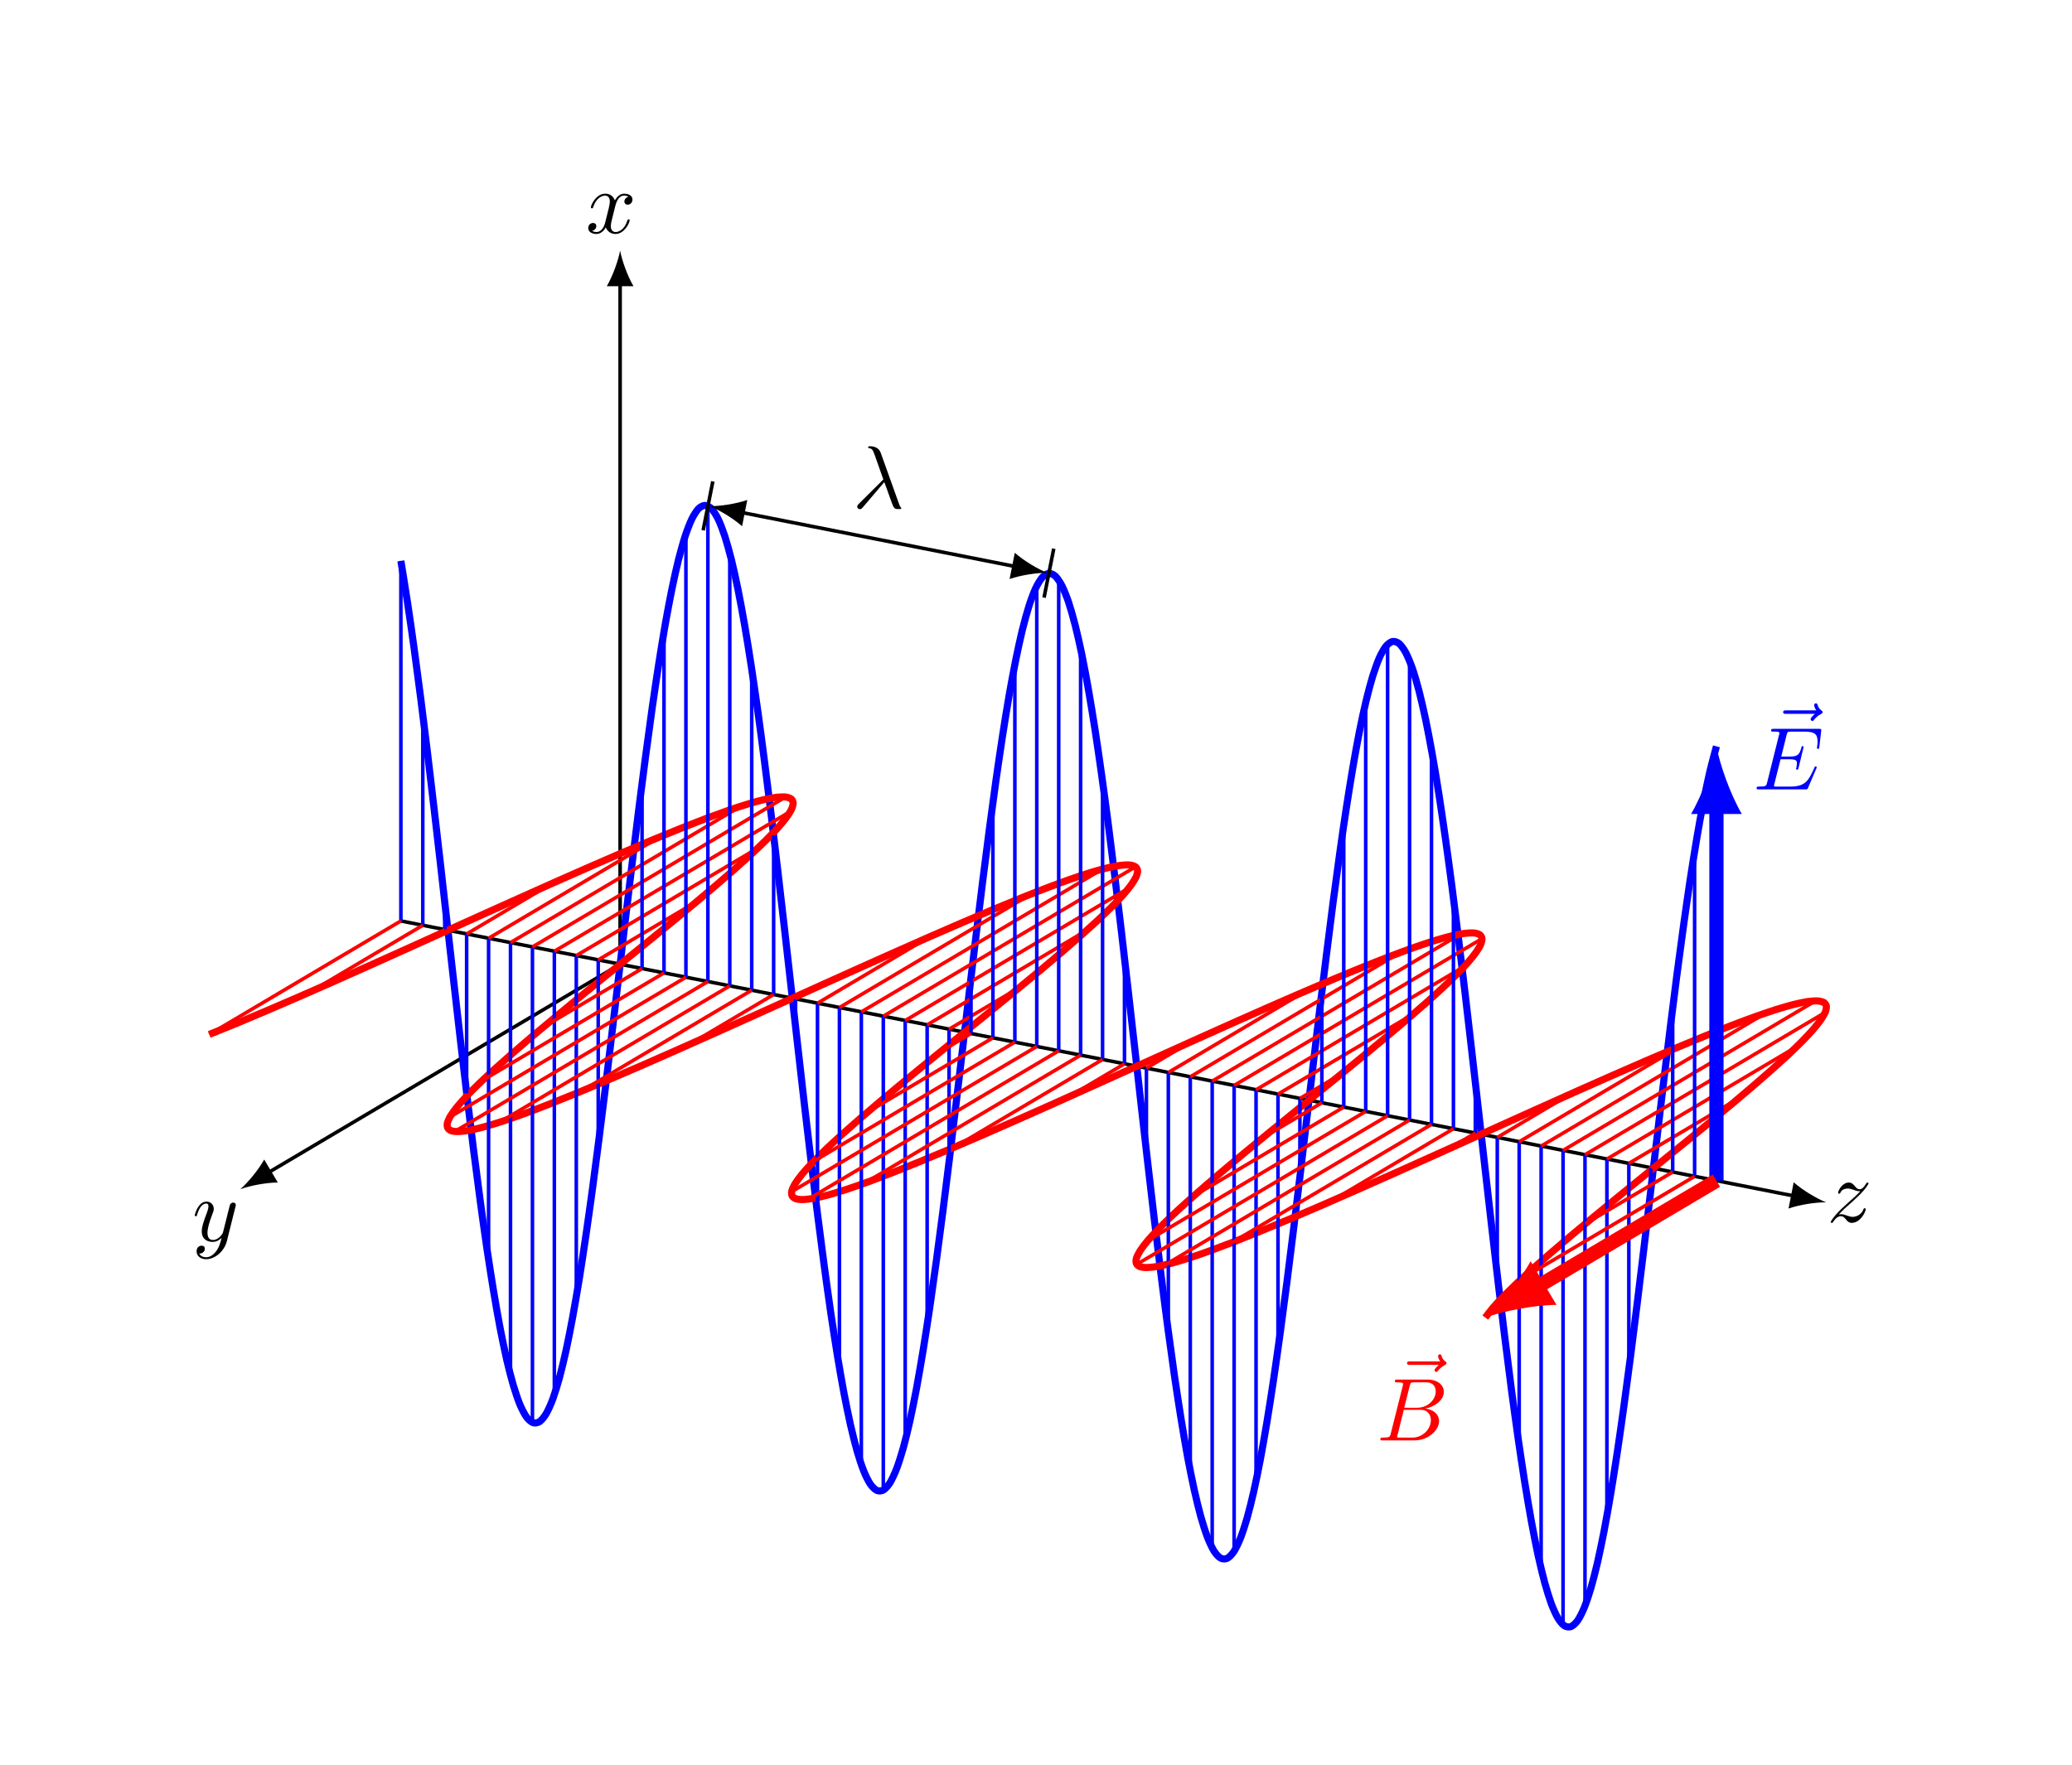 <?xml version="1.0" encoding="UTF-8" standalone="no"?>
<svg
   xmlns:dc="http://purl.org/dc/elements/1.1/"
   xmlns:cc="http://creativecommons.org/ns#"
   xmlns:rdf="http://www.w3.org/1999/02/22-rdf-syntax-ns#"
   xmlns:svg="http://www.w3.org/2000/svg"
   xmlns="http://www.w3.org/2000/svg"
   xmlns:xlink="http://www.w3.org/1999/xlink"
   xmlns:sodipodi="http://sodipodi.sourceforge.net/DTD/sodipodi-0.dtd"
   xmlns:inkscape="http://www.inkscape.org/namespaces/inkscape"
   width="231.984pt"
   height="197.629pt"
   viewBox="0 0 231.984 197.629"
   version="1.1"
   id="svg337"
   sodipodi:docname="EM-Wave_noGIF.svg"
   inkscape:version="0.92.2 (5c3e80d, 2017-08-06)">
  <sodipodi:namedview
     pagecolor="#ffffff"
     bordercolor="#666666"
     borderopacity="1"
     objecttolerance="10"
     gridtolerance="10"
     guidetolerance="10"
     inkscape:pageopacity="0"
     inkscape:pageshadow="2"
     inkscape:window-width="1920"
     inkscape:window-height="1057"
     id="namedview339"
     showgrid="false"
     inkscape:zoom="2.533189"
     inkscape:cx="167.25445"
     inkscape:cy="109.89946"
     inkscape:window-x="-8"
     inkscape:window-y="-8"
     inkscape:window-maximized="1"
     inkscape:current-layer="surface1" />
  <defs
     id="defs28">
    <g
       id="g26">
      <symbol
         overflow="visible"
         id="glyph0-0">
        <path
           style="stroke:none;"
           d=""
           id="path2" />
      </symbol>
      <symbol
         overflow="visible"
         id="glyph0-1">
        <path
           style="stroke:none;"
           d="M 1.328 -0.828 C 1.859 -1.406 2.156 -1.656 2.516 -1.969 C 2.516 -1.969 3.125 -2.5 3.484 -2.859 C 4.438 -3.781 4.656 -4.266 4.656 -4.312 C 4.656 -4.406 4.562 -4.406 4.547 -4.406 C 4.469 -4.406 4.453 -4.391 4.391 -4.297 C 4.094 -3.812 3.891 -3.656 3.656 -3.656 C 3.406 -3.656 3.297 -3.812 3.141 -3.984 C 2.953 -4.203 2.781 -4.406 2.453 -4.406 C 1.703 -4.406 1.25 -3.484 1.25 -3.266 C 1.25 -3.219 1.281 -3.156 1.359 -3.156 C 1.453 -3.156 1.469 -3.203 1.5 -3.266 C 1.688 -3.734 2.266 -3.734 2.344 -3.734 C 2.547 -3.734 2.734 -3.672 2.969 -3.594 C 3.375 -3.438 3.484 -3.438 3.734 -3.438 C 3.375 -3.016 2.547 -2.297 2.359 -2.141 L 1.453 -1.297 C 0.781 -0.625 0.422 -0.062 0.422 0.016 C 0.422 0.109 0.531 0.109 0.547 0.109 C 0.625 0.109 0.641 0.094 0.703 -0.016 C 0.938 -0.375 1.234 -0.641 1.562 -0.641 C 1.781 -0.641 1.891 -0.547 2.141 -0.266 C 2.297 -0.047 2.484 0.109 2.766 0.109 C 3.766 0.109 4.344 -1.156 4.344 -1.422 C 4.344 -1.469 4.297 -1.531 4.219 -1.531 C 4.125 -1.531 4.109 -1.469 4.078 -1.391 C 3.844 -0.75 3.203 -0.562 2.875 -0.562 C 2.688 -0.562 2.5 -0.625 2.297 -0.688 C 1.953 -0.812 1.797 -0.859 1.594 -0.859 C 1.578 -0.859 1.422 -0.859 1.328 -0.828 Z M 1.328 -0.828 "
           id="path5" />
      </symbol>
      <symbol
         overflow="visible"
         id="glyph0-2">
        <path
           style="stroke:none;"
           d="M 3.328 -3.016 C 3.391 -3.266 3.625 -4.188 4.312 -4.188 C 4.359 -4.188 4.609 -4.188 4.812 -4.062 C 4.531 -4 4.344 -3.766 4.344 -3.516 C 4.344 -3.359 4.453 -3.172 4.719 -3.172 C 4.938 -3.172 5.25 -3.344 5.25 -3.75 C 5.25 -4.266 4.672 -4.406 4.328 -4.406 C 3.75 -4.406 3.406 -3.875 3.281 -3.656 C 3.031 -4.312 2.5 -4.406 2.203 -4.406 C 1.172 -4.406 0.594 -3.125 0.594 -2.875 C 0.594 -2.766 0.703 -2.766 0.719 -2.766 C 0.797 -2.766 0.828 -2.797 0.844 -2.875 C 1.188 -3.938 1.844 -4.188 2.188 -4.188 C 2.375 -4.188 2.719 -4.094 2.719 -3.516 C 2.719 -3.203 2.547 -2.547 2.188 -1.141 C 2.031 -0.531 1.672 -0.109 1.234 -0.109 C 1.172 -0.109 0.953 -0.109 0.734 -0.234 C 0.984 -0.297 1.203 -0.5 1.203 -0.781 C 1.203 -1.047 0.984 -1.125 0.844 -1.125 C 0.531 -1.125 0.297 -0.875 0.297 -0.547 C 0.297 -0.094 0.781 0.109 1.219 0.109 C 1.891 0.109 2.25 -0.594 2.266 -0.641 C 2.391 -0.281 2.75 0.109 3.344 0.109 C 4.375 0.109 4.938 -1.172 4.938 -1.422 C 4.938 -1.531 4.859 -1.531 4.828 -1.531 C 4.734 -1.531 4.719 -1.484 4.688 -1.422 C 4.359 -0.344 3.688 -0.109 3.375 -0.109 C 2.984 -0.109 2.828 -0.422 2.828 -0.766 C 2.828 -0.984 2.875 -1.203 2.984 -1.641 Z M 3.328 -3.016 "
           id="path8" />
      </symbol>
      <symbol
         overflow="visible"
         id="glyph0-3">
        <path
           style="stroke:none;"
           d="M 4.844 -3.797 C 4.891 -3.938 4.891 -3.953 4.891 -4.031 C 4.891 -4.203 4.75 -4.297 4.594 -4.297 C 4.5 -4.297 4.344 -4.234 4.25 -4.094 C 4.234 -4.031 4.141 -3.734 4.109 -3.547 C 4.031 -3.297 3.969 -3.016 3.906 -2.75 L 3.453 -0.953 C 3.422 -0.812 2.984 -0.109 2.328 -0.109 C 1.828 -0.109 1.719 -0.547 1.719 -0.922 C 1.719 -1.375 1.891 -2 2.219 -2.875 C 2.375 -3.281 2.422 -3.391 2.422 -3.594 C 2.422 -4.031 2.109 -4.406 1.609 -4.406 C 0.656 -4.406 0.297 -2.953 0.297 -2.875 C 0.297 -2.766 0.391 -2.766 0.406 -2.766 C 0.516 -2.766 0.516 -2.797 0.562 -2.953 C 0.844 -3.891 1.234 -4.188 1.578 -4.188 C 1.656 -4.188 1.828 -4.188 1.828 -3.875 C 1.828 -3.625 1.719 -3.359 1.656 -3.172 C 1.25 -2.109 1.078 -1.547 1.078 -1.078 C 1.078 -0.188 1.703 0.109 2.297 0.109 C 2.688 0.109 3.016 -0.062 3.297 -0.344 C 3.172 0.172 3.047 0.672 2.656 1.203 C 2.391 1.531 2.016 1.828 1.562 1.828 C 1.422 1.828 0.969 1.797 0.797 1.406 C 0.953 1.406 1.094 1.406 1.219 1.281 C 1.328 1.203 1.422 1.062 1.422 0.875 C 1.422 0.562 1.156 0.531 1.062 0.531 C 0.828 0.531 0.5 0.688 0.5 1.172 C 0.5 1.672 0.938 2.047 1.562 2.047 C 2.578 2.047 3.609 1.141 3.891 0.016 Z M 4.844 -3.797 "
           id="path11" />
      </symbol>
      <symbol
         overflow="visible"
         id="glyph0-4">
        <path
           style="stroke:none;"
           d="M 5.359 -5.938 C 5.219 -5.797 4.891 -5.516 4.891 -5.344 C 4.891 -5.25 4.984 -5.141 5.078 -5.141 C 5.172 -5.141 5.219 -5.219 5.281 -5.281 C 5.391 -5.422 5.625 -5.703 6.062 -5.922 C 6.125 -5.969 6.234 -6.016 6.234 -6.125 C 6.234 -6.234 6.156 -6.281 6.094 -6.328 C 5.875 -6.484 5.766 -6.656 5.688 -6.891 C 5.656 -6.984 5.625 -7.125 5.484 -7.125 C 5.344 -7.125 5.281 -6.984 5.281 -6.906 C 5.281 -6.859 5.359 -6.547 5.516 -6.328 L 2.156 -6.328 C 2 -6.328 1.812 -6.328 1.812 -6.125 C 1.812 -5.938 2 -5.938 2.156 -5.938 Z M 5.359 -5.938 "
           id="path14" />
      </symbol>
      <symbol
         overflow="visible"
         id="glyph0-5">
        <path
           style="stroke:none;"
           d="M 7.062 -2.328 C 7.078 -2.375 7.109 -2.438 7.109 -2.469 C 7.109 -2.469 7.109 -2.578 6.984 -2.578 C 6.891 -2.578 6.875 -2.516 6.859 -2.453 C 6.203 -0.984 5.844 -0.312 4.141 -0.312 L 2.688 -0.312 C 2.547 -0.312 2.516 -0.312 2.469 -0.312 C 2.359 -0.328 2.328 -0.344 2.328 -0.422 C 2.328 -0.453 2.328 -0.469 2.375 -0.641 L 3.062 -3.375 L 4.047 -3.375 C 4.891 -3.375 4.891 -3.156 4.891 -2.906 C 4.891 -2.844 4.891 -2.719 4.828 -2.422 C 4.812 -2.375 4.797 -2.344 4.797 -2.312 C 4.797 -2.266 4.828 -2.203 4.922 -2.203 C 5 -2.203 5.031 -2.25 5.078 -2.406 L 5.641 -4.734 C 5.641 -4.797 5.594 -4.844 5.516 -4.844 C 5.438 -4.844 5.406 -4.781 5.391 -4.672 C 5.172 -3.906 5 -3.672 4.078 -3.672 L 3.141 -3.672 L 3.734 -6.078 C 3.828 -6.438 3.844 -6.469 4.281 -6.469 L 5.688 -6.469 C 6.891 -6.469 7.203 -6.188 7.203 -5.359 C 7.203 -5.125 7.203 -5.109 7.156 -4.828 C 7.156 -4.781 7.141 -4.703 7.141 -4.656 C 7.141 -4.609 7.172 -4.531 7.266 -4.531 C 7.375 -4.531 7.391 -4.594 7.406 -4.781 L 7.609 -6.516 C 7.641 -6.781 7.594 -6.781 7.344 -6.781 L 2.297 -6.781 C 2.109 -6.781 2 -6.781 2 -6.578 C 2 -6.469 2.094 -6.469 2.281 -6.469 C 2.656 -6.469 2.938 -6.469 2.938 -6.297 C 2.938 -6.25 2.938 -6.234 2.875 -6.047 L 1.562 -0.781 C 1.469 -0.391 1.453 -0.312 0.656 -0.312 C 0.484 -0.312 0.375 -0.312 0.375 -0.125 C 0.375 0 0.469 0 0.656 0 L 5.828 0 C 6.062 0 6.078 -0.016 6.141 -0.172 Z M 7.062 -2.328 "
           id="path17" />
      </symbol>
      <symbol
         overflow="visible"
         id="glyph0-6">
        <path
           style="stroke:none;"
           d="M 1.594 -0.781 C 1.5 -0.391 1.469 -0.312 0.688 -0.312 C 0.516 -0.312 0.422 -0.312 0.422 -0.109 C 0.422 0 0.516 0 0.688 0 L 4.25 0 C 5.828 0 7 -1.172 7 -2.156 C 7 -2.875 6.422 -3.453 5.453 -3.562 C 6.484 -3.75 7.531 -4.484 7.531 -5.438 C 7.531 -6.172 6.875 -6.812 5.688 -6.812 L 2.328 -6.812 C 2.141 -6.812 2.047 -6.812 2.047 -6.609 C 2.047 -6.5 2.141 -6.5 2.328 -6.5 C 2.344 -6.5 2.531 -6.5 2.703 -6.484 C 2.875 -6.453 2.969 -6.453 2.969 -6.312 C 2.969 -6.281 2.953 -6.25 2.938 -6.125 Z M 3.094 -3.656 L 3.719 -6.125 C 3.812 -6.469 3.828 -6.5 4.25 -6.5 L 5.547 -6.5 C 6.422 -6.5 6.625 -5.906 6.625 -5.469 C 6.625 -4.594 5.766 -3.656 4.562 -3.656 Z M 2.656 -0.312 C 2.516 -0.312 2.5 -0.312 2.438 -0.312 C 2.328 -0.328 2.297 -0.344 2.297 -0.422 C 2.297 -0.453 2.297 -0.469 2.359 -0.641 L 3.047 -3.422 L 4.922 -3.422 C 5.875 -3.422 6.078 -2.688 6.078 -2.266 C 6.078 -1.281 5.188 -0.312 4 -0.312 Z M 2.656 -0.312 "
           id="path20" />
      </symbol>
      <symbol
         overflow="visible"
         id="glyph0-7">
        <path
           style="stroke:none;"
           d="M 3.562 -2.906 C 3.969 -1.859 4.453 -0.344 4.609 -0.109 C 4.766 0.109 4.859 0.109 5.141 0.109 L 5.359 0.109 C 5.453 0.094 5.469 0.047 5.469 0.016 C 5.469 -0.016 5.438 -0.047 5.406 -0.078 C 5.312 -0.188 5.25 -0.344 5.188 -0.531 L 3.156 -6.203 C 2.938 -6.781 2.406 -6.922 1.938 -6.922 C 1.891 -6.922 1.75 -6.922 1.75 -6.812 C 1.75 -6.734 1.828 -6.703 1.844 -6.703 C 2.172 -6.656 2.25 -6.594 2.5 -5.906 L 3.453 -3.203 L 0.703 -0.469 C 0.594 -0.344 0.531 -0.297 0.531 -0.156 C 0.531 0.016 0.672 0.125 0.828 0.125 C 0.984 0.125 1.078 0.016 1.156 -0.078 Z M 3.562 -2.906 "
           id="path23" />
      </symbol>
    </g>
  </defs>
  <g
     id="surface1">
    <path
       style="fill:none;stroke-width:0.399;stroke-linecap:butt;stroke-linejoin:miter;stroke:rgb(0%,0%,0%);stroke-opacity:1;stroke-miterlimit:10;"
       d="M -0.001 0.001 L -39.431 -23.358 "
       transform="matrix(1,0,0,-1,69.431,107.978)"
       id="path30" />
    <path
       style=" stroke:none;fill-rule:nonzero;fill:rgb(0%,0%,0%);fill-opacity:1;"
       d="M 26.91 133.168 C 27.93 132.797 29.719 132.43 31.105 132.422 L 29.582 129.848 C 28.906 131.059 27.723 132.453 26.91 133.168 "
       id="path32" />
    <g
       style="fill:#000000;fill-opacity:1"
       id="g36"
       transform="translate(186.228,-4.145)">
      <use
         xlink:href="#glyph0-1"
         x="18.32"
         y="140.976"
         id="use34"
         width="100%"
         height="100%" />
    </g>
    <path
       style="fill:none;stroke-width:0.399;stroke-linecap:butt;stroke-linejoin:miter;stroke:rgb(0%,0%,0%);stroke-opacity:1;stroke-miterlimit:10;"
       d="M -24.548 4.849 L 131.495 -25.963 "
       transform="matrix(1,0,0,-1,69.431,107.978)"
       id="path38" />
    <path
       style=" stroke:none;fill-rule:nonzero;fill:rgb(0%,0%,0%);fill-opacity:1;"
       d="M 204.449 134.641 C 203.445 134.238 201.867 133.316 200.824 132.398 L 200.246 135.336 C 201.555 134.879 203.367 134.629 204.449 134.641 "
       id="path40" />
    <g
       style="fill:#000000;fill-opacity:1"
       id="g44"
       transform="translate(-142.409,-116.355)">
      <use
         xlink:href="#glyph0-2"
         x="207.969"
         y="142.448"
         id="use42"
         width="100%"
         height="100%" />
    </g>
    <path
       style="fill:none;stroke-width:0.399;stroke-linecap:butt;stroke-linejoin:miter;stroke:rgb(0%,0%,0%);stroke-opacity:1;stroke-miterlimit:10;"
       d="M -0.001 0.001 L -0.001 76.326 "
       transform="matrix(1,0,0,-1,69.431,107.978)"
       id="path46" />
    <path
       style=" stroke:none;fill-rule:nonzero;fill:rgb(0%,0%,0%);fill-opacity:1;"
       d="M 69.43 28.066 C 69.23 29.129 68.633 30.855 67.938 32.051 L 70.926 32.051 C 70.227 30.855 69.629 29.129 69.43 28.066 "
       id="path48" />
    <g
       style="fill:#000000;fill-opacity:1"
       id="g52"
       transform="translate(-45.299,116.355)">
      <use
         xlink:href="#glyph0-3"
         x="66.81"
         y="22.61"
         id="use50"
         width="100%"
         height="100%" />
    </g>
    <path
       style="fill:none;stroke-width:0.797;stroke-linecap:butt;stroke-linejoin:miter;stroke:rgb(0%,0%,100%);stroke-opacity:1;stroke-miterlimit:10;"
       d="M -24.548 45.166 C -24.548 45.166 -24.013 41.896 -23.81 40.537 C -23.603 39.181 -23.275 36.88 -23.068 35.388 C -22.865 33.896 -22.533 31.396 -22.329 29.791 C -22.122 28.185 -21.794 25.521 -21.587 23.826 C -21.384 22.13 -21.052 19.337 -20.849 17.576 C -20.642 15.814 -20.314 12.931 -20.107 11.13 C -19.904 9.326 -19.572 6.4 -19.369 4.58 C -19.161 2.759 -18.833 -0.17 -18.626 -1.979 C -18.423 -3.788 -18.091 -6.686 -17.888 -8.46 C -17.681 -10.233 -17.353 -13.049 -17.146 -14.764 C -16.943 -16.475 -16.611 -19.174 -16.408 -20.803 C -16.201 -22.432 -15.872 -24.975 -15.665 -26.495 C -15.462 -28.014 -15.134 -30.366 -14.927 -31.756 C -14.72 -33.147 -14.392 -35.272 -14.185 -36.514 C -13.982 -37.752 -13.654 -39.624 -13.447 -40.698 C -13.24 -41.772 -12.911 -43.362 -12.708 -44.256 C -12.501 -45.147 -12.173 -46.432 -11.966 -47.131 C -11.759 -47.831 -11.431 -48.795 -11.228 -49.292 C -11.021 -49.784 -10.693 -50.417 -10.486 -50.702 C -10.279 -50.983 -9.951 -51.272 -9.743 -51.342 C -9.54 -51.413 -9.212 -51.354 -9.005 -51.213 C -8.802 -51.069 -8.47 -50.667 -8.267 -50.311 C -8.06 -49.956 -7.732 -49.217 -7.525 -48.655 C -7.322 -48.096 -6.99 -47.03 -6.786 -46.272 C -6.579 -45.514 -6.251 -44.139 -6.044 -43.198 C -5.841 -42.252 -5.509 -40.592 -5.306 -39.475 C -5.099 -38.362 -4.771 -36.436 -4.564 -35.167 C -4.361 -33.901 -4.029 -31.737 -3.826 -30.334 C -3.619 -28.932 -3.29 -26.569 -3.083 -25.049 C -2.88 -23.53 -2.548 -21.002 -2.345 -19.393 C -2.138 -17.784 -1.81 -15.124 -1.603 -13.448 C -1.4 -11.768 -1.068 -9.022 -0.865 -7.299 C -0.658 -5.581 -0.329 -2.784 -0.122 -1.045 C 0.081 0.693 0.413 3.494 0.616 5.224 C 0.823 6.951 1.151 9.72 1.358 11.415 C 1.561 13.111 1.893 15.802 2.096 17.439 C 2.303 19.072 2.631 21.65 2.839 23.201 C 3.042 24.751 3.374 27.173 3.577 28.619 C 3.784 30.064 4.112 32.294 4.319 33.611 C 4.522 34.927 4.854 36.935 5.057 38.103 C 5.264 39.271 5.592 41.025 5.799 42.025 C 6.003 43.029 6.335 44.501 6.538 45.322 C 6.745 46.142 7.073 47.314 7.28 47.939 C 7.483 48.568 7.811 49.419 8.018 49.841 C 8.225 50.267 8.553 50.783 8.76 50.998 C 8.964 51.212 9.292 51.384 9.499 51.384 C 9.706 51.384 10.034 51.212 10.241 51.001 C 10.444 50.787 10.772 50.271 10.979 49.845 C 11.186 49.419 11.514 48.564 11.721 47.931 C 11.924 47.302 12.253 46.123 12.46 45.291 C 12.667 44.462 12.995 42.974 13.198 41.958 C 13.405 40.943 13.733 39.162 13.94 37.974 C 14.147 36.787 14.475 34.744 14.678 33.4 C 14.885 32.06 15.214 29.779 15.421 28.298 C 15.628 26.822 15.956 24.337 16.159 22.744 C 16.366 21.15 16.694 18.498 16.901 16.81 C 17.108 15.123 17.436 12.341 17.639 10.583 C 17.846 8.83 18.174 5.955 18.381 4.154 C 18.585 2.353 18.917 -0.573 19.12 -2.389 C 19.327 -4.21 19.655 -7.143 19.862 -8.952 C 20.065 -10.764 20.397 -13.667 20.6 -15.444 C 20.807 -17.221 21.135 -20.049 21.342 -21.768 C 21.546 -23.491 21.878 -26.202 22.081 -27.838 C 22.288 -29.475 22.616 -32.038 22.823 -33.569 C 23.026 -35.1 23.358 -37.471 23.561 -38.877 C 23.768 -40.28 24.096 -42.428 24.303 -43.686 C 24.506 -44.94 24.839 -46.838 25.042 -47.928 C 25.249 -49.022 25.577 -50.639 25.784 -51.549 C 25.987 -52.459 26.319 -53.776 26.522 -54.495 C 26.729 -55.213 27.057 -56.209 27.264 -56.725 C 27.467 -57.241 27.799 -57.905 28.003 -58.209 C 28.21 -58.514 28.538 -58.834 28.745 -58.928 C 28.948 -59.022 29.28 -58.995 29.483 -58.874 C 29.69 -58.752 30.018 -58.381 30.225 -58.049 C 30.428 -57.713 30.76 -57.006 30.964 -56.463 C 31.171 -55.924 31.499 -54.889 31.706 -54.151 C 31.909 -53.413 32.241 -52.069 32.444 -51.143 C 32.651 -50.217 32.979 -48.581 33.186 -47.483 C 33.389 -46.385 33.717 -44.483 33.924 -43.229 C 34.132 -41.975 34.46 -39.834 34.667 -38.444 C 34.87 -37.053 35.198 -34.709 35.405 -33.202 C 35.612 -31.694 35.94 -29.178 36.147 -27.577 C 36.35 -25.975 36.678 -23.327 36.885 -21.655 C 37.089 -19.983 37.421 -17.241 37.624 -15.526 C 37.831 -13.807 38.159 -11.014 38.366 -9.276 C 38.569 -7.538 38.901 -4.733 39.104 -3.002 C 39.311 -1.272 39.639 1.501 39.846 3.201 C 40.053 4.9 40.382 7.599 40.585 9.244 C 40.792 10.884 41.12 13.474 41.327 15.037 C 41.534 16.595 41.862 19.037 42.065 20.49 C 42.272 21.947 42.6 24.201 42.807 25.529 C 43.01 26.857 43.342 28.888 43.546 30.072 C 43.753 31.255 44.081 33.033 44.288 34.052 C 44.491 35.072 44.823 36.576 45.026 37.412 C 45.233 38.251 45.561 39.455 45.768 40.099 C 45.971 40.748 46.303 41.63 46.507 42.076 C 46.714 42.517 47.042 43.068 47.249 43.302 C 47.452 43.537 47.784 43.744 47.987 43.767 C 48.194 43.787 48.522 43.65 48.729 43.458 C 48.932 43.263 49.264 42.783 49.467 42.376 C 49.674 41.97 50.003 41.15 50.21 40.541 C 50.413 39.927 50.745 38.779 50.948 37.966 C 51.155 37.158 51.483 35.697 51.69 34.701 C 51.893 33.701 52.225 31.951 52.428 30.779 C 52.635 29.607 52.964 27.587 53.171 26.259 C 53.374 24.931 53.706 22.673 53.909 21.208 C 54.116 19.74 54.444 17.275 54.651 15.693 C 54.854 14.107 55.186 11.47 55.389 9.79 C 55.596 8.115 55.924 5.341 56.132 3.591 C 56.335 1.841 56.663 -1.026 56.87 -2.823 C 57.077 -4.62 57.405 -7.542 57.612 -9.362 C 57.815 -11.178 58.143 -14.112 58.35 -15.924 C 58.557 -17.741 58.885 -20.647 59.092 -22.428 C 59.296 -24.209 59.624 -27.045 59.831 -28.772 C 60.038 -30.499 60.366 -33.225 60.573 -34.874 C 60.776 -36.518 61.104 -39.096 61.311 -40.639 C 61.518 -42.182 61.846 -44.573 62.049 -45.991 C 62.257 -47.409 62.585 -49.581 62.792 -50.85 C 62.999 -52.124 63.327 -54.045 63.53 -55.155 C 63.737 -56.264 64.065 -57.909 64.272 -58.838 C 64.475 -59.768 64.807 -61.116 65.01 -61.85 C 65.217 -62.588 65.546 -63.62 65.753 -64.155 C 65.956 -64.69 66.288 -65.385 66.491 -65.713 C 66.698 -66.038 67.026 -66.393 67.233 -66.506 C 67.436 -66.62 67.768 -66.627 67.971 -66.526 C 68.178 -66.424 68.507 -66.088 68.714 -65.776 C 68.917 -65.463 69.249 -64.788 69.452 -64.268 C 69.659 -63.749 69.987 -62.745 70.194 -62.026 C 70.397 -61.303 70.729 -59.987 70.932 -59.081 C 71.139 -58.174 71.467 -56.565 71.674 -55.483 C 71.878 -54.401 72.21 -52.526 72.413 -51.284 C 72.62 -50.045 72.948 -47.928 73.155 -46.549 C 73.358 -45.17 73.69 -42.846 73.893 -41.346 C 74.1 -39.85 74.428 -37.35 74.635 -35.756 C 74.839 -34.163 75.171 -31.526 75.374 -29.862 C 75.581 -28.194 75.909 -25.459 76.116 -23.745 C 76.319 -22.034 76.651 -19.241 76.854 -17.506 C 77.061 -15.768 77.389 -12.963 77.596 -11.233 C 77.799 -9.499 78.132 -6.721 78.335 -5.018 C 78.542 -3.315 78.87 -0.604 79.077 1.044 C 79.28 2.693 79.612 5.298 79.815 6.865 C 80.022 8.435 80.35 10.892 80.557 12.357 C 80.76 13.826 81.089 16.099 81.296 17.439 C 81.503 18.783 81.831 20.837 82.038 22.037 C 82.241 23.232 82.569 25.041 82.776 26.076 C 82.983 27.111 83.311 28.642 83.518 29.498 C 83.721 30.357 84.049 31.587 84.257 32.255 C 84.464 32.919 84.792 33.833 84.995 34.298 C 85.202 34.763 85.53 35.345 85.737 35.603 C 85.944 35.857 86.272 36.099 86.475 36.142 C 86.682 36.185 87.01 36.08 87.217 35.908 C 87.424 35.736 87.753 35.287 87.956 34.904 C 88.163 34.517 88.491 33.728 88.698 33.138 C 88.905 32.544 89.233 31.427 89.436 30.638 C 89.643 29.845 89.971 28.416 90.178 27.435 C 90.382 26.455 90.714 24.732 90.917 23.576 C 91.124 22.423 91.452 20.427 91.659 19.115 C 91.862 17.798 92.194 15.564 92.397 14.111 C 92.604 12.658 92.932 10.208 93.139 8.638 C 93.342 7.064 93.674 4.443 93.878 2.771 C 94.085 1.099 94.413 -1.659 94.62 -3.405 C 94.823 -5.147 95.155 -8.006 95.358 -9.803 C 95.565 -11.596 95.893 -14.514 96.1 -16.331 C 96.303 -18.147 96.635 -21.084 96.839 -22.897 C 97.046 -24.713 97.374 -27.624 97.581 -29.409 C 97.784 -31.198 98.116 -34.042 98.319 -35.776 C 98.526 -37.506 98.854 -40.245 99.061 -41.901 C 99.264 -43.557 99.596 -46.151 99.799 -47.706 C 100.007 -49.256 100.335 -51.67 100.542 -53.1 C 100.745 -54.53 101.077 -56.725 101.28 -58.014 C 101.487 -59.299 101.815 -61.249 102.022 -62.374 C 102.225 -63.499 102.557 -65.174 102.76 -66.12 C 102.967 -67.069 103.296 -68.444 103.503 -69.202 C 103.706 -69.96 104.038 -71.018 104.241 -71.577 C 104.448 -72.131 104.776 -72.862 104.983 -73.206 C 105.186 -73.553 105.514 -73.944 105.721 -74.077 C 105.928 -74.21 106.257 -74.252 106.464 -74.174 C 106.667 -74.092 106.995 -73.792 107.202 -73.499 C 107.409 -73.206 107.737 -72.565 107.94 -72.061 C 108.147 -71.561 108.475 -70.592 108.682 -69.889 C 108.889 -69.19 109.217 -67.905 109.424 -67.014 C 109.628 -66.124 109.956 -64.542 110.163 -63.479 C 110.37 -62.413 110.698 -60.561 110.901 -59.334 C 111.108 -58.112 111.436 -56.014 111.643 -54.651 C 111.85 -53.284 112.178 -50.975 112.382 -49.491 C 112.589 -48.002 112.917 -45.518 113.124 -43.932 C 113.331 -42.35 113.659 -39.725 113.862 -38.065 C 114.069 -36.405 114.397 -33.678 114.604 -31.967 C 114.807 -30.256 115.139 -27.471 115.342 -25.737 C 115.549 -23.999 115.878 -21.194 116.085 -19.459 C 116.288 -17.725 116.62 -14.944 116.823 -13.237 C 117.03 -11.53 117.358 -8.811 117.565 -7.155 C 117.768 -5.499 118.1 -2.885 118.303 -1.307 C 118.51 0.275 118.839 2.744 119.046 4.224 C 119.249 5.701 119.581 7.994 119.784 9.349 C 119.991 10.705 120.319 12.779 120.526 13.994 C 120.729 15.208 121.061 17.037 121.264 18.091 C 121.471 19.142 121.799 20.701 122.007 21.576 C 122.21 22.451 122.745 24.4 122.745 24.4 "
       transform="matrix(1,0,0,-1,69.431,107.978)"
       id="path54" />
    <path
       style="fill:none;stroke-width:0.797;stroke-linecap:butt;stroke-linejoin:miter;stroke:rgb(100%,0%,0%);stroke-opacity:1;stroke-miterlimit:10;"
       d="M -46.001 -7.862 C -46.001 -7.862 -43.783 -6.967 -42.876 -6.596 C -41.97 -6.221 -40.451 -5.581 -39.474 -5.163 C -38.497 -4.749 -36.872 -4.045 -35.833 -3.592 C -34.798 -3.139 -33.083 -2.385 -31.997 -1.905 C -30.911 -1.424 -29.13 -0.627 -28.009 -0.127 C -26.888 0.376 -25.06 1.201 -23.919 1.712 C -22.775 2.228 -20.923 3.068 -19.771 3.587 C -18.619 4.107 -16.763 4.947 -15.618 5.462 C -14.47 5.978 -12.634 6.806 -11.509 7.31 C -10.38 7.818 -8.587 8.619 -7.49 9.107 C -6.396 9.591 -4.665 10.357 -3.615 10.818 C -2.564 11.279 -0.915 11.994 0.077 12.419 C 1.069 12.845 2.616 13.501 3.538 13.888 C 4.464 14.271 5.889 14.857 6.733 15.193 C 7.577 15.533 8.866 16.037 9.62 16.322 C 10.378 16.607 11.518 17.021 12.174 17.251 C 12.835 17.478 13.815 17.798 14.37 17.962 C 14.924 18.13 15.733 18.349 16.178 18.451 C 16.628 18.556 17.256 18.669 17.592 18.705 C 17.928 18.74 18.378 18.748 18.596 18.716 C 18.819 18.685 19.081 18.58 19.19 18.482 C 19.296 18.384 19.378 18.169 19.374 18.005 C 19.37 17.841 19.268 17.521 19.155 17.291 C 19.042 17.06 18.768 16.638 18.549 16.349 C 18.331 16.056 17.893 15.537 17.573 15.185 C 17.256 14.833 16.667 14.224 16.256 13.822 C 15.85 13.415 15.12 12.724 14.628 12.271 C 14.135 11.818 13.28 11.052 12.717 10.556 C 12.155 10.06 11.194 9.228 10.569 8.697 C 9.944 8.165 8.893 7.283 8.221 6.72 C 7.549 6.162 6.428 5.236 5.721 4.654 C 5.01 4.072 3.842 3.123 3.112 2.525 C 2.381 1.931 1.186 0.962 0.448 0.361 C -0.294 -0.241 -1.49 -1.21 -2.228 -1.807 C -2.962 -2.405 -4.142 -3.362 -4.861 -3.952 C -5.576 -4.538 -6.716 -5.471 -7.4 -6.042 C -8.087 -6.612 -9.165 -7.506 -9.806 -8.049 C -10.447 -8.592 -11.443 -9.44 -12.025 -9.952 C -12.611 -10.46 -13.505 -11.249 -14.021 -11.717 C -14.536 -12.182 -15.31 -12.901 -15.747 -13.323 C -16.185 -13.745 -16.822 -14.385 -17.173 -14.752 C -17.521 -15.124 -18.009 -15.67 -18.263 -15.983 C -18.517 -16.295 -18.845 -16.752 -18.994 -17.002 C -19.146 -17.252 -19.302 -17.608 -19.345 -17.792 C -19.388 -17.979 -19.365 -18.229 -19.294 -18.35 C -19.228 -18.471 -19.025 -18.612 -18.841 -18.663 C -18.658 -18.717 -18.271 -18.749 -17.974 -18.733 C -17.677 -18.721 -17.107 -18.643 -16.697 -18.561 C -16.286 -18.483 -15.536 -18.299 -15.017 -18.151 C -14.497 -18.006 -13.576 -17.721 -12.951 -17.514 C -12.326 -17.303 -11.236 -16.92 -10.513 -16.655 C -9.786 -16.385 -8.544 -15.913 -7.732 -15.588 C -6.915 -15.268 -5.533 -14.71 -4.634 -14.342 C -3.736 -13.971 -2.228 -13.338 -1.259 -12.924 C -0.286 -12.514 1.331 -11.815 2.362 -11.366 C 3.393 -10.917 5.1 -10.167 6.182 -9.686 C 7.26 -9.21 9.038 -8.417 10.155 -7.917 C 11.272 -7.417 13.096 -6.596 14.241 -6.085 C 15.382 -5.569 17.233 -4.733 18.385 -4.213 C 19.534 -3.694 21.389 -2.854 22.538 -2.334 C 23.686 -1.819 25.526 -0.991 26.655 -0.483 C 27.784 0.025 29.585 0.83 30.682 1.318 C 31.78 1.81 33.518 2.58 34.573 3.041 C 35.632 3.501 37.288 4.224 38.284 4.654 C 39.284 5.083 40.842 5.748 41.772 6.134 C 42.702 6.525 44.139 7.115 44.995 7.458 C 45.846 7.802 47.151 8.314 47.913 8.603 C 48.678 8.896 49.835 9.318 50.503 9.552 C 51.171 9.787 52.167 10.115 52.733 10.29 C 53.299 10.462 54.124 10.693 54.581 10.798 C 55.038 10.908 55.686 11.033 56.034 11.076 C 56.382 11.119 56.846 11.134 57.077 11.111 C 57.311 11.087 57.592 10.994 57.71 10.9 C 57.831 10.81 57.928 10.607 57.936 10.447 C 57.94 10.29 57.858 9.982 57.757 9.755 C 57.651 9.533 57.397 9.123 57.186 8.837 C 56.979 8.548 56.557 8.04 56.249 7.693 C 55.94 7.349 55.362 6.748 54.964 6.349 C 54.561 5.951 53.846 5.263 53.362 4.814 C 52.878 4.369 52.034 3.607 51.479 3.115 C 50.921 2.623 49.967 1.798 49.35 1.271 C 48.733 0.74 47.69 -0.135 47.022 -0.694 C 46.35 -1.252 45.237 -2.174 44.53 -2.752 C 43.827 -3.334 42.663 -4.284 41.932 -4.877 C 41.202 -5.471 40.01 -6.44 39.272 -7.038 C 38.53 -7.639 37.331 -8.612 36.596 -9.21 C 35.858 -9.807 34.678 -10.768 33.956 -11.358 C 33.237 -11.944 32.092 -12.881 31.405 -13.456 C 30.714 -14.026 29.631 -14.928 28.983 -15.471 C 28.339 -16.018 27.335 -16.87 26.745 -17.385 C 26.155 -17.897 25.249 -18.69 24.725 -19.163 C 24.202 -19.635 23.417 -20.362 22.971 -20.788 C 22.526 -21.213 21.874 -21.862 21.514 -22.237 C 21.155 -22.608 20.651 -23.17 20.389 -23.487 C 20.128 -23.803 19.784 -24.268 19.624 -24.526 C 19.46 -24.784 19.288 -25.147 19.233 -25.338 C 19.182 -25.534 19.182 -25.792 19.245 -25.92 C 19.303 -26.045 19.487 -26.198 19.659 -26.256 C 19.831 -26.319 20.198 -26.362 20.487 -26.354 C 20.772 -26.346 21.323 -26.28 21.721 -26.206 C 22.124 -26.131 22.854 -25.956 23.362 -25.819 C 23.874 -25.678 24.78 -25.401 25.393 -25.198 C 26.006 -24.999 27.081 -24.624 27.796 -24.362 C 28.51 -24.1 29.737 -23.635 30.546 -23.319 C 31.35 -23.002 32.721 -22.452 33.612 -22.084 C 34.503 -21.721 35.999 -21.092 36.96 -20.686 C 37.924 -20.276 39.534 -19.584 40.557 -19.139 C 41.585 -18.694 43.284 -17.948 44.362 -17.471 C 45.436 -16.995 47.206 -16.206 48.323 -15.71 C 49.436 -15.21 51.257 -14.393 52.397 -13.877 C 53.538 -13.366 55.385 -12.53 56.538 -12.01 C 57.69 -11.491 59.546 -10.651 60.694 -10.135 C 61.842 -9.616 63.682 -8.784 64.815 -8.276 C 65.948 -7.768 67.753 -6.96 68.854 -6.467 C 69.956 -5.979 71.702 -5.206 72.76 -4.737 C 73.823 -4.272 75.487 -3.545 76.491 -3.112 C 77.499 -2.678 79.065 -2.01 80.003 -1.62 C 80.94 -1.225 82.393 -0.624 83.253 -0.28 C 84.112 0.068 85.428 0.591 86.202 0.884 C 86.975 1.181 88.147 1.615 88.827 1.857 C 89.503 2.095 90.514 2.435 91.092 2.615 C 91.667 2.791 92.51 3.029 92.979 3.146 C 93.448 3.263 94.112 3.396 94.471 3.447 C 94.827 3.494 95.311 3.521 95.557 3.501 C 95.799 3.486 96.1 3.404 96.229 3.318 C 96.358 3.232 96.475 3.041 96.491 2.888 C 96.51 2.736 96.444 2.439 96.35 2.22 C 96.26 2.005 96.018 1.603 95.819 1.322 C 95.62 1.04 95.217 0.54 94.917 0.201 C 94.62 -0.139 94.057 -0.729 93.667 -1.124 C 93.272 -1.518 92.569 -2.198 92.092 -2.639 C 91.62 -3.084 90.788 -3.838 90.237 -4.327 C 89.686 -4.815 88.745 -5.631 88.132 -6.159 C 87.518 -6.682 86.483 -7.557 85.819 -8.112 C 85.155 -8.667 84.046 -9.585 83.342 -10.163 C 82.639 -10.741 81.479 -11.69 80.753 -12.284 C 80.026 -12.874 78.835 -13.842 78.096 -14.44 C 77.354 -15.042 76.159 -16.01 75.421 -16.612 C 74.682 -17.209 73.499 -18.17 72.776 -18.76 C 72.053 -19.354 70.905 -20.292 70.21 -20.866 C 69.518 -21.44 68.428 -22.346 67.776 -22.893 C 67.124 -23.44 66.112 -24.299 65.514 -24.815 C 64.921 -25.331 64.007 -26.135 63.475 -26.612 C 62.944 -27.088 62.147 -27.819 61.69 -28.252 C 61.237 -28.682 60.573 -29.334 60.206 -29.717 C 59.839 -30.096 59.319 -30.663 59.046 -30.987 C 58.772 -31.311 58.413 -31.784 58.241 -32.049 C 58.073 -32.311 57.882 -32.686 57.815 -32.885 C 57.753 -33.084 57.737 -33.354 57.788 -33.487 C 57.835 -33.624 57.999 -33.784 58.163 -33.85 C 58.323 -33.917 58.674 -33.971 58.948 -33.967 C 59.221 -33.967 59.757 -33.913 60.143 -33.842 C 60.534 -33.776 61.249 -33.612 61.745 -33.479 C 62.245 -33.346 63.135 -33.081 63.741 -32.885 C 64.342 -32.69 65.401 -32.323 66.104 -32.069 C 66.811 -31.811 68.022 -31.354 68.823 -31.042 C 69.62 -30.733 70.975 -30.19 71.858 -29.827 C 72.741 -29.467 74.225 -28.85 75.182 -28.444 C 76.139 -28.038 77.737 -27.354 78.757 -26.909 C 79.78 -26.467 81.467 -25.725 82.542 -25.252 C 83.616 -24.78 85.378 -23.995 86.491 -23.499 C 87.6 -23.002 89.417 -22.186 90.557 -21.674 C 91.694 -21.163 93.542 -20.331 94.69 -19.811 C 95.842 -19.292 97.698 -18.452 98.846 -17.932 C 99.999 -17.413 101.842 -16.581 102.975 -16.073 C 104.112 -15.561 105.921 -14.749 107.026 -14.256 C 108.132 -13.764 109.882 -12.987 110.948 -12.518 C 112.01 -12.049 113.686 -11.319 114.698 -10.881 C 115.71 -10.444 117.288 -9.772 118.229 -9.374 C 119.174 -8.975 120.639 -8.37 121.507 -8.018 C 122.378 -7.663 123.706 -7.135 124.491 -6.835 C 125.272 -6.534 126.46 -6.088 127.147 -5.846 C 127.835 -5.6 128.862 -5.252 129.448 -5.065 C 130.034 -4.881 130.893 -4.631 131.374 -4.51 C 131.854 -4.389 132.534 -4.245 132.905 -4.186 C 133.272 -4.131 133.772 -4.096 134.03 -4.108 C 134.284 -4.116 134.6 -4.19 134.745 -4.268 C 134.885 -4.346 135.018 -4.526 135.046 -4.674 C 135.073 -4.819 135.026 -5.108 134.944 -5.319 C 134.862 -5.53 134.639 -5.92 134.452 -6.194 C 134.264 -6.467 133.874 -6.96 133.585 -7.295 C 133.296 -7.627 132.749 -8.21 132.366 -8.6 C 131.979 -8.991 131.292 -9.659 130.823 -10.1 C 130.354 -10.538 129.534 -11.284 128.991 -11.768 C 128.448 -12.252 127.514 -13.065 126.909 -13.585 C 126.303 -14.108 125.276 -14.975 124.616 -15.53 C 123.956 -16.084 122.854 -16.995 122.155 -17.573 C 121.456 -18.147 120.299 -19.092 119.573 -19.686 C 118.846 -20.28 117.659 -21.241 116.917 -21.842 C 116.178 -22.444 114.983 -23.413 114.241 -24.014 C 113.503 -24.612 112.319 -25.577 111.592 -26.167 C 110.87 -26.76 109.717 -27.702 109.018 -28.276 C 108.323 -28.85 107.225 -29.76 106.569 -30.311 C 105.913 -30.862 104.893 -31.729 104.292 -32.249 C 103.686 -32.768 102.764 -33.573 102.225 -34.053 C 101.69 -34.534 100.878 -35.276 100.417 -35.709 C 99.956 -36.147 99.276 -36.811 98.897 -37.194 C 98.522 -37.581 97.987 -38.159 97.706 -38.487 C 97.424 -38.815 96.866 -39.569 96.866 -39.569 "
       transform="matrix(1,0,0,-1,69.431,107.978)"
       id="path56" />
    <path
       style="fill:none;stroke-width:0.399;stroke-linecap:butt;stroke-linejoin:miter;stroke:rgb(0%,0%,100%);stroke-opacity:1;stroke-miterlimit:10;"
       d="M -24.548 4.849 L -24.548 45.166 "
       transform="matrix(1,0,0,-1,69.431,107.978)"
       id="path58" />
    <path
       style="fill:none;stroke-width:0.399;stroke-linecap:butt;stroke-linejoin:miter;stroke:rgb(100%,0%,0%);stroke-opacity:1;stroke-miterlimit:10;"
       d="M -24.548 4.849 L -46.001 -7.862 "
       transform="matrix(1,0,0,-1,69.431,107.978)"
       id="path60" />
    <path
       style="fill:none;stroke-width:0.399;stroke-linecap:butt;stroke-linejoin:miter;stroke:rgb(0%,0%,100%);stroke-opacity:1;stroke-miterlimit:10;"
       d="M -22.095 4.361 L -22.095 27.935 "
       transform="matrix(1,0,0,-1,69.431,107.978)"
       id="path62" />
    <path
       style="fill:none;stroke-width:0.399;stroke-linecap:butt;stroke-linejoin:miter;stroke:rgb(100%,0%,0%);stroke-opacity:1;stroke-miterlimit:10;"
       d="M -22.095 4.361 L -34.638 -3.069 "
       transform="matrix(1,0,0,-1,69.431,107.978)"
       id="path64" />
    <path
       style="fill:none;stroke-width:0.399;stroke-linecap:butt;stroke-linejoin:miter;stroke:rgb(0%,0%,100%);stroke-opacity:1;stroke-miterlimit:10;"
       d="M -19.638 3.876 L -19.638 6.986 "
       transform="matrix(1,0,0,-1,69.431,107.978)"
       id="path66" />
    <path
       style="fill:none;stroke-width:0.399;stroke-linecap:butt;stroke-linejoin:miter;stroke:rgb(100%,0%,0%);stroke-opacity:1;stroke-miterlimit:10;"
       d="M -19.638 3.876 L -21.29 2.9 "
       transform="matrix(1,0,0,-1,69.431,107.978)"
       id="path68" />
    <path
       style="fill:none;stroke-width:0.399;stroke-linecap:butt;stroke-linejoin:miter;stroke:rgb(0%,0%,100%);stroke-opacity:1;stroke-miterlimit:10;"
       d="M -17.185 3.392 L -17.185 -14.456 "
       transform="matrix(1,0,0,-1,69.431,107.978)"
       id="path70" />
    <path
       style="fill:none;stroke-width:0.399;stroke-linecap:butt;stroke-linejoin:miter;stroke:rgb(100%,0%,0%);stroke-opacity:1;stroke-miterlimit:10;"
       d="M -17.185 3.392 L -7.689 9.021 "
       transform="matrix(1,0,0,-1,69.431,107.978)"
       id="path72" />
    <path
       style="fill:none;stroke-width:0.399;stroke-linecap:butt;stroke-linejoin:miter;stroke:rgb(0%,0%,100%);stroke-opacity:1;stroke-miterlimit:10;"
       d="M -14.728 2.908 L -14.728 -33.077 "
       transform="matrix(1,0,0,-1,69.431,107.978)"
       id="path74" />
    <path
       style="fill:none;stroke-width:0.399;stroke-linecap:butt;stroke-linejoin:miter;stroke:rgb(100%,0%,0%);stroke-opacity:1;stroke-miterlimit:10;"
       d="M -14.728 2.908 L 4.421 14.251 "
       transform="matrix(1,0,0,-1,69.431,107.978)"
       id="path76" />
    <path
       style="fill:none;stroke-width:0.399;stroke-linecap:butt;stroke-linejoin:miter;stroke:rgb(0%,0%,100%);stroke-opacity:1;stroke-miterlimit:10;"
       d="M -12.275 2.423 L -12.275 -46.018 "
       transform="matrix(1,0,0,-1,69.431,107.978)"
       id="path78" />
    <path
       style="fill:none;stroke-width:0.399;stroke-linecap:butt;stroke-linejoin:miter;stroke:rgb(100%,0%,0%);stroke-opacity:1;stroke-miterlimit:10;"
       d="M -12.275 2.423 L 13.503 17.693 "
       transform="matrix(1,0,0,-1,69.431,107.978)"
       id="path80" />
    <path
       style="fill:none;stroke-width:0.399;stroke-linecap:butt;stroke-linejoin:miter;stroke:rgb(0%,0%,100%);stroke-opacity:1;stroke-miterlimit:10;"
       d="M -9.818 1.939 L -9.818 -51.311 "
       transform="matrix(1,0,0,-1,69.431,107.978)"
       id="path82" />
    <path
       style="fill:none;stroke-width:0.399;stroke-linecap:butt;stroke-linejoin:miter;stroke:rgb(100%,0%,0%);stroke-opacity:1;stroke-miterlimit:10;"
       d="M -9.818 1.939 L 18.514 18.724 "
       transform="matrix(1,0,0,-1,69.431,107.978)"
       id="path84" />
    <path
       style="fill:none;stroke-width:0.399;stroke-linecap:butt;stroke-linejoin:miter;stroke:rgb(0%,0%,100%);stroke-opacity:1;stroke-miterlimit:10;"
       d="M -7.365 1.455 L -7.365 -48.194 "
       transform="matrix(1,0,0,-1,69.431,107.978)"
       id="path86" />
    <path
       style="fill:none;stroke-width:0.399;stroke-linecap:butt;stroke-linejoin:miter;stroke:rgb(100%,0%,0%);stroke-opacity:1;stroke-miterlimit:10;"
       d="M -7.365 1.455 L 19.053 17.103 "
       transform="matrix(1,0,0,-1,69.431,107.978)"
       id="path88" />
    <path
       style="fill:none;stroke-width:0.399;stroke-linecap:butt;stroke-linejoin:miter;stroke:rgb(0%,0%,100%);stroke-opacity:1;stroke-miterlimit:10;"
       d="M -4.908 0.97 L -4.908 -37.241 "
       transform="matrix(1,0,0,-1,69.431,107.978)"
       id="path90" />
    <path
       style="fill:none;stroke-width:0.399;stroke-linecap:butt;stroke-linejoin:miter;stroke:rgb(100%,0%,0%);stroke-opacity:1;stroke-miterlimit:10;"
       d="M -4.908 0.97 L 15.421 13.013 "
       transform="matrix(1,0,0,-1,69.431,107.978)"
       id="path92" />
    <path
       style="fill:none;stroke-width:0.399;stroke-linecap:butt;stroke-linejoin:miter;stroke:rgb(0%,0%,100%);stroke-opacity:1;stroke-miterlimit:10;"
       d="M -2.454 0.486 L -2.454 -20.249 "
       transform="matrix(1,0,0,-1,69.431,107.978)"
       id="path94" />
    <path
       style="fill:none;stroke-width:0.399;stroke-linecap:butt;stroke-linejoin:miter;stroke:rgb(100%,0%,0%);stroke-opacity:1;stroke-miterlimit:10;"
       d="M -2.454 0.486 L 8.577 7.021 "
       transform="matrix(1,0,0,-1,69.431,107.978)"
       id="path96" />
    <path
       style="fill:none;stroke-width:0.399;stroke-linecap:butt;stroke-linejoin:miter;stroke:rgb(0%,0%,100%);stroke-opacity:1;stroke-miterlimit:10;"
       d="M 0.003 0.001 L 0.003 0.013 "
       transform="matrix(1,0,0,-1,69.431,107.978)"
       id="path98" />
    <path
       style="fill:none;stroke-width:0.399;stroke-linecap:butt;stroke-linejoin:miter;stroke:rgb(100%,0%,0%);stroke-opacity:1;stroke-miterlimit:10;"
       d="M 0.003 0.001 L -0.005 -0.002 "
       transform="matrix(1,0,0,-1,69.431,107.978)"
       id="path100" />
    <path
       style="fill:none;stroke-width:0.399;stroke-linecap:butt;stroke-linejoin:miter;stroke:rgb(0%,0%,100%);stroke-opacity:1;stroke-miterlimit:10;"
       d="M 2.456 -0.487 L 2.456 20.275 "
       transform="matrix(1,0,0,-1,69.431,107.978)"
       id="path102" />
    <path
       style="fill:none;stroke-width:0.399;stroke-linecap:butt;stroke-linejoin:miter;stroke:rgb(100%,0%,0%);stroke-opacity:1;stroke-miterlimit:10;"
       d="M 2.456 -0.487 L -8.587 -7.03 "
       transform="matrix(1,0,0,-1,69.431,107.978)"
       id="path104" />
    <path
       style="fill:none;stroke-width:0.399;stroke-linecap:butt;stroke-linejoin:miter;stroke:rgb(0%,0%,100%);stroke-opacity:1;stroke-miterlimit:10;"
       d="M 4.913 -0.971 L 4.913 37.255 "
       transform="matrix(1,0,0,-1,69.431,107.978)"
       id="path106" />
    <path
       style="fill:none;stroke-width:0.399;stroke-linecap:butt;stroke-linejoin:miter;stroke:rgb(100%,0%,0%);stroke-opacity:1;stroke-miterlimit:10;"
       d="M 4.913 -0.971 L -15.427 -13.018 "
       transform="matrix(1,0,0,-1,69.431,107.978)"
       id="path108" />
    <path
       style="fill:none;stroke-width:0.399;stroke-linecap:butt;stroke-linejoin:miter;stroke:rgb(0%,0%,100%);stroke-opacity:1;stroke-miterlimit:10;"
       d="M 7.366 -1.456 L 7.366 48.205 "
       transform="matrix(1,0,0,-1,69.431,107.978)"
       id="path110" />
    <path
       style="fill:none;stroke-width:0.399;stroke-linecap:butt;stroke-linejoin:miter;stroke:rgb(100%,0%,0%);stroke-opacity:1;stroke-miterlimit:10;"
       d="M 7.366 -1.456 L -19.056 -17.108 "
       transform="matrix(1,0,0,-1,69.431,107.978)"
       id="path112" />
    <path
       style="fill:none;stroke-width:0.399;stroke-linecap:butt;stroke-linejoin:miter;stroke:rgb(0%,0%,100%);stroke-opacity:1;stroke-miterlimit:10;"
       d="M 9.823 -1.94 L 9.823 51.31 "
       transform="matrix(1,0,0,-1,69.431,107.978)"
       id="path114" />
    <path
       style="fill:none;stroke-width:0.399;stroke-linecap:butt;stroke-linejoin:miter;stroke:rgb(100%,0%,0%);stroke-opacity:1;stroke-miterlimit:10;"
       d="M 9.823 -1.94 L -18.513 -18.725 "
       transform="matrix(1,0,0,-1,69.431,107.978)"
       id="path116" />
    <path
       style="fill:none;stroke-width:0.399;stroke-linecap:butt;stroke-linejoin:miter;stroke:rgb(0%,0%,100%);stroke-opacity:1;stroke-miterlimit:10;"
       d="M 12.276 -2.424 L 12.276 46.009 "
       transform="matrix(1,0,0,-1,69.431,107.978)"
       id="path118" />
    <path
       style="fill:none;stroke-width:0.399;stroke-linecap:butt;stroke-linejoin:miter;stroke:rgb(100%,0%,0%);stroke-opacity:1;stroke-miterlimit:10;"
       d="M 12.276 -2.424 L -13.493 -17.69 "
       transform="matrix(1,0,0,-1,69.431,107.978)"
       id="path120" />
    <path
       style="fill:none;stroke-width:0.399;stroke-linecap:butt;stroke-linejoin:miter;stroke:rgb(0%,0%,100%);stroke-opacity:1;stroke-miterlimit:10;"
       d="M 14.733 -2.909 L 14.733 33.06 "
       transform="matrix(1,0,0,-1,69.431,107.978)"
       id="path122" />
    <path
       style="fill:none;stroke-width:0.399;stroke-linecap:butt;stroke-linejoin:miter;stroke:rgb(100%,0%,0%);stroke-opacity:1;stroke-miterlimit:10;"
       d="M 14.733 -2.909 L -4.408 -14.245 "
       transform="matrix(1,0,0,-1,69.431,107.978)"
       id="path124" />
    <path
       style="fill:none;stroke-width:0.399;stroke-linecap:butt;stroke-linejoin:miter;stroke:rgb(0%,0%,100%);stroke-opacity:1;stroke-miterlimit:10;"
       d="M 17.186 -3.393 L 17.186 14.431 "
       transform="matrix(1,0,0,-1,69.431,107.978)"
       id="path126" />
    <path
       style="fill:none;stroke-width:0.399;stroke-linecap:butt;stroke-linejoin:miter;stroke:rgb(100%,0%,0%);stroke-opacity:1;stroke-miterlimit:10;"
       d="M 17.186 -3.393 L 7.702 -9.014 "
       transform="matrix(1,0,0,-1,69.431,107.978)"
       id="path128" />
    <path
       style="fill:none;stroke-width:0.399;stroke-linecap:butt;stroke-linejoin:miter;stroke:rgb(0%,0%,100%);stroke-opacity:1;stroke-miterlimit:10;"
       d="M 19.643 -3.877 L 19.643 -7.01 "
       transform="matrix(1,0,0,-1,69.431,107.978)"
       id="path130" />
    <path
       style="fill:none;stroke-width:0.399;stroke-linecap:butt;stroke-linejoin:miter;stroke:rgb(100%,0%,0%);stroke-opacity:1;stroke-miterlimit:10;"
       d="M 19.643 -3.877 L 21.307 -2.893 "
       transform="matrix(1,0,0,-1,69.431,107.978)"
       id="path132" />
    <path
       style="fill:none;stroke-width:0.399;stroke-linecap:butt;stroke-linejoin:miter;stroke:rgb(0%,0%,100%);stroke-opacity:1;stroke-miterlimit:10;"
       d="M 22.096 -4.362 L 22.096 -27.959 "
       transform="matrix(1,0,0,-1,69.431,107.978)"
       id="path134" />
    <path
       style="fill:none;stroke-width:0.399;stroke-linecap:butt;stroke-linejoin:miter;stroke:rgb(100%,0%,0%);stroke-opacity:1;stroke-miterlimit:10;"
       d="M 22.096 -4.362 L 34.651 3.076 "
       transform="matrix(1,0,0,-1,69.431,107.978)"
       id="path136" />
    <path
       style="fill:none;stroke-width:0.399;stroke-linecap:butt;stroke-linejoin:miter;stroke:rgb(0%,0%,100%);stroke-opacity:1;stroke-miterlimit:10;"
       d="M 24.553 -4.846 L 24.553 -45.182 "
       transform="matrix(1,0,0,-1,69.431,107.978)"
       id="path138" />
    <path
       style="fill:none;stroke-width:0.399;stroke-linecap:butt;stroke-linejoin:miter;stroke:rgb(100%,0%,0%);stroke-opacity:1;stroke-miterlimit:10;"
       d="M 24.553 -4.846 L 46.014 7.865 "
       transform="matrix(1,0,0,-1,69.431,107.978)"
       id="path140" />
    <path
       style="fill:none;stroke-width:0.399;stroke-linecap:butt;stroke-linejoin:miter;stroke:rgb(0%,0%,100%);stroke-opacity:1;stroke-miterlimit:10;"
       d="M 27.006 -5.335 L 27.006 -56.038 "
       transform="matrix(1,0,0,-1,69.431,107.978)"
       id="path142" />
    <path
       style="fill:none;stroke-width:0.399;stroke-linecap:butt;stroke-linejoin:miter;stroke:rgb(100%,0%,0%);stroke-opacity:1;stroke-miterlimit:10;"
       d="M 27.006 -5.335 L 53.987 10.65 "
       transform="matrix(1,0,0,-1,69.431,107.978)"
       id="path144" />
    <path
       style="fill:none;stroke-width:0.399;stroke-linecap:butt;stroke-linejoin:miter;stroke:rgb(0%,0%,100%);stroke-opacity:1;stroke-miterlimit:10;"
       d="M 29.464 -5.819 L 29.464 -58.885 "
       transform="matrix(1,0,0,-1,69.431,107.978)"
       id="path146" />
    <path
       style="fill:none;stroke-width:0.399;stroke-linecap:butt;stroke-linejoin:miter;stroke:rgb(100%,0%,0%);stroke-opacity:1;stroke-miterlimit:10;"
       d="M 29.464 -5.819 L 57.698 10.908 "
       transform="matrix(1,0,0,-1,69.431,107.978)"
       id="path148" />
    <path
       style="fill:none;stroke-width:0.399;stroke-linecap:butt;stroke-linejoin:miter;stroke:rgb(0%,0%,100%);stroke-opacity:1;stroke-miterlimit:10;"
       d="M 31.917 -6.303 L 31.917 -53.354 "
       transform="matrix(1,0,0,-1,69.431,107.978)"
       id="path150" />
    <path
       style="fill:none;stroke-width:0.399;stroke-linecap:butt;stroke-linejoin:miter;stroke:rgb(100%,0%,0%);stroke-opacity:1;stroke-miterlimit:10;"
       d="M 31.917 -6.303 L 56.952 8.529 "
       transform="matrix(1,0,0,-1,69.431,107.978)"
       id="path152" />
    <path
       style="fill:none;stroke-width:0.399;stroke-linecap:butt;stroke-linejoin:miter;stroke:rgb(0%,0%,100%);stroke-opacity:1;stroke-miterlimit:10;"
       d="M 34.374 -6.788 L 34.374 -40.393 "
       transform="matrix(1,0,0,-1,69.431,107.978)"
       id="path154" />
    <path
       style="fill:none;stroke-width:0.399;stroke-linecap:butt;stroke-linejoin:miter;stroke:rgb(100%,0%,0%);stroke-opacity:1;stroke-miterlimit:10;"
       d="M 34.374 -6.788 L 52.253 3.806 "
       transform="matrix(1,0,0,-1,69.431,107.978)"
       id="path156" />
    <path
       style="fill:none;stroke-width:0.399;stroke-linecap:butt;stroke-linejoin:miter;stroke:rgb(0%,0%,100%);stroke-opacity:1;stroke-miterlimit:10;"
       d="M 36.827 -7.272 L 36.827 -22.124 "
       transform="matrix(1,0,0,-1,69.431,107.978)"
       id="path158" />
    <path
       style="fill:none;stroke-width:0.399;stroke-linecap:butt;stroke-linejoin:miter;stroke:rgb(100%,0%,0%);stroke-opacity:1;stroke-miterlimit:10;"
       d="M 36.827 -7.272 L 44.729 -2.588 "
       transform="matrix(1,0,0,-1,69.431,107.978)"
       id="path160" />
    <path
       style="fill:none;stroke-width:0.399;stroke-linecap:butt;stroke-linejoin:miter;stroke:rgb(0%,0%,100%);stroke-opacity:1;stroke-miterlimit:10;"
       d="M 39.284 -7.756 L 39.284 -1.514 "
       transform="matrix(1,0,0,-1,69.431,107.978)"
       id="path162" />
    <path
       style="fill:none;stroke-width:0.399;stroke-linecap:butt;stroke-linejoin:miter;stroke:rgb(100%,0%,0%);stroke-opacity:1;stroke-miterlimit:10;"
       d="M 39.284 -7.756 L 35.96 -9.725 "
       transform="matrix(1,0,0,-1,69.431,107.978)"
       id="path164" />
    <path
       style="fill:none;stroke-width:0.399;stroke-linecap:butt;stroke-linejoin:miter;stroke:rgb(0%,0%,100%);stroke-opacity:1;stroke-miterlimit:10;"
       d="M 41.737 -8.241 L 41.737 18.111 "
       transform="matrix(1,0,0,-1,69.431,107.978)"
       id="path166" />
    <path
       style="fill:none;stroke-width:0.399;stroke-linecap:butt;stroke-linejoin:miter;stroke:rgb(100%,0%,0%);stroke-opacity:1;stroke-miterlimit:10;"
       d="M 41.737 -8.241 L 27.714 -16.549 "
       transform="matrix(1,0,0,-1,69.431,107.978)"
       id="path168" />
    <path
       style="fill:none;stroke-width:0.399;stroke-linecap:butt;stroke-linejoin:miter;stroke:rgb(0%,0%,100%);stroke-opacity:1;stroke-miterlimit:10;"
       d="M 44.194 -8.725 L 44.194 33.576 "
       transform="matrix(1,0,0,-1,69.431,107.978)"
       id="path170" />
    <path
       style="fill:none;stroke-width:0.399;stroke-linecap:butt;stroke-linejoin:miter;stroke:rgb(100%,0%,0%);stroke-opacity:1;stroke-miterlimit:10;"
       d="M 44.194 -8.725 L 21.682 -22.061 "
       transform="matrix(1,0,0,-1,69.431,107.978)"
       id="path172" />
    <path
       style="fill:none;stroke-width:0.399;stroke-linecap:butt;stroke-linejoin:miter;stroke:rgb(0%,0%,100%);stroke-opacity:1;stroke-miterlimit:10;"
       d="M 46.647 -9.21 L 46.647 42.361 "
       transform="matrix(1,0,0,-1,69.431,107.978)"
       id="path174" />
    <path
       style="fill:none;stroke-width:0.399;stroke-linecap:butt;stroke-linejoin:miter;stroke:rgb(100%,0%,0%);stroke-opacity:1;stroke-miterlimit:10;"
       d="M 46.647 -9.21 L 19.206 -25.467 "
       transform="matrix(1,0,0,-1,69.431,107.978)"
       id="path176" />
    <path
       style="fill:none;stroke-width:0.399;stroke-linecap:butt;stroke-linejoin:miter;stroke:rgb(0%,0%,100%);stroke-opacity:1;stroke-miterlimit:10;"
       d="M 49.104 -9.694 L 49.104 43.001 "
       transform="matrix(1,0,0,-1,69.431,107.978)"
       id="path178" />
    <path
       style="fill:none;stroke-width:0.399;stroke-linecap:butt;stroke-linejoin:miter;stroke:rgb(100%,0%,0%);stroke-opacity:1;stroke-miterlimit:10;"
       d="M 49.104 -9.694 L 21.061 -26.307 "
       transform="matrix(1,0,0,-1,69.431,107.978)"
       id="path180" />
    <path
       style="fill:none;stroke-width:0.399;stroke-linecap:butt;stroke-linejoin:miter;stroke:rgb(0%,0%,100%);stroke-opacity:1;stroke-miterlimit:10;"
       d="M 51.557 -10.182 L 51.557 35.326 "
       transform="matrix(1,0,0,-1,69.431,107.978)"
       id="path182" />
    <path
       style="fill:none;stroke-width:0.399;stroke-linecap:butt;stroke-linejoin:miter;stroke:rgb(100%,0%,0%);stroke-opacity:1;stroke-miterlimit:10;"
       d="M 51.557 -10.182 L 27.346 -24.526 "
       transform="matrix(1,0,0,-1,69.431,107.978)"
       id="path184" />
    <path
       style="fill:none;stroke-width:0.399;stroke-linecap:butt;stroke-linejoin:miter;stroke:rgb(0%,0%,100%);stroke-opacity:1;stroke-miterlimit:10;"
       d="M 54.014 -10.667 L 54.014 20.458 "
       transform="matrix(1,0,0,-1,69.431,107.978)"
       id="path186" />
    <path
       style="fill:none;stroke-width:0.399;stroke-linecap:butt;stroke-linejoin:miter;stroke:rgb(100%,0%,0%);stroke-opacity:1;stroke-miterlimit:10;"
       d="M 54.014 -10.667 L 37.452 -20.475 "
       transform="matrix(1,0,0,-1,69.431,107.978)"
       id="path188" />
    <path
       style="fill:none;stroke-width:0.399;stroke-linecap:butt;stroke-linejoin:miter;stroke:rgb(0%,0%,100%);stroke-opacity:1;stroke-miterlimit:10;"
       d="M 56.467 -11.151 L 56.467 0.681 "
       transform="matrix(1,0,0,-1,69.431,107.978)"
       id="path190" />
    <path
       style="fill:none;stroke-width:0.399;stroke-linecap:butt;stroke-linejoin:miter;stroke:rgb(100%,0%,0%);stroke-opacity:1;stroke-miterlimit:10;"
       d="M 56.467 -11.151 L 50.174 -14.877 "
       transform="matrix(1,0,0,-1,69.431,107.978)"
       id="path192" />
    <path
       style="fill:none;stroke-width:0.399;stroke-linecap:butt;stroke-linejoin:miter;stroke:rgb(0%,0%,100%);stroke-opacity:1;stroke-miterlimit:10;"
       d="M 58.924 -11.635 L 58.924 -20.967 "
       transform="matrix(1,0,0,-1,69.431,107.978)"
       id="path194" />
    <path
       style="fill:none;stroke-width:0.399;stroke-linecap:butt;stroke-linejoin:miter;stroke:rgb(100%,0%,0%);stroke-opacity:1;stroke-miterlimit:10;"
       d="M 58.924 -11.635 L 63.889 -8.694 "
       transform="matrix(1,0,0,-1,69.431,107.978)"
       id="path196" />
    <path
       style="fill:none;stroke-width:0.399;stroke-linecap:butt;stroke-linejoin:miter;stroke:rgb(0%,0%,100%);stroke-opacity:1;stroke-miterlimit:10;"
       d="M 61.378 -12.12 L 61.378 -41.139 "
       transform="matrix(1,0,0,-1,69.431,107.978)"
       id="path198" />
    <path
       style="fill:none;stroke-width:0.399;stroke-linecap:butt;stroke-linejoin:miter;stroke:rgb(100%,0%,0%);stroke-opacity:1;stroke-miterlimit:10;"
       d="M 61.378 -12.12 L 76.819 -2.971 "
       transform="matrix(1,0,0,-1,69.431,107.978)"
       id="path200" />
    <path
       style="fill:none;stroke-width:0.399;stroke-linecap:butt;stroke-linejoin:miter;stroke:rgb(0%,0%,100%);stroke-opacity:1;stroke-miterlimit:10;"
       d="M 63.835 -12.604 L 63.835 -56.733 "
       transform="matrix(1,0,0,-1,69.431,107.978)"
       id="path202" />
    <path
       style="fill:none;stroke-width:0.399;stroke-linecap:butt;stroke-linejoin:miter;stroke:rgb(100%,0%,0%);stroke-opacity:1;stroke-miterlimit:10;"
       d="M 63.835 -12.604 L 87.315 1.306 "
       transform="matrix(1,0,0,-1,69.431,107.978)"
       id="path204" />
    <path
       style="fill:none;stroke-width:0.399;stroke-linecap:butt;stroke-linejoin:miter;stroke:rgb(0%,0%,100%);stroke-opacity:1;stroke-miterlimit:10;"
       d="M 66.288 -13.088 L 66.288 -65.358 "
       transform="matrix(1,0,0,-1,69.431,107.978)"
       id="path206" />
    <path
       style="fill:none;stroke-width:0.399;stroke-linecap:butt;stroke-linejoin:miter;stroke:rgb(100%,0%,0%);stroke-opacity:1;stroke-miterlimit:10;"
       d="M 66.288 -13.088 L 94.1 3.384 "
       transform="matrix(1,0,0,-1,69.431,107.978)"
       id="path208" />
    <path
       style="fill:none;stroke-width:0.399;stroke-linecap:butt;stroke-linejoin:miter;stroke:rgb(0%,0%,100%);stroke-opacity:1;stroke-miterlimit:10;"
       d="M 68.745 -13.573 L 68.745 -65.725 "
       transform="matrix(1,0,0,-1,69.431,107.978)"
       id="path210" />
    <path
       style="fill:none;stroke-width:0.399;stroke-linecap:butt;stroke-linejoin:miter;stroke:rgb(100%,0%,0%);stroke-opacity:1;stroke-miterlimit:10;"
       d="M 68.745 -13.573 L 96.495 2.865 "
       transform="matrix(1,0,0,-1,69.431,107.978)"
       id="path212" />
    <path
       style="fill:none;stroke-width:0.399;stroke-linecap:butt;stroke-linejoin:miter;stroke:rgb(0%,0%,100%);stroke-opacity:1;stroke-miterlimit:10;"
       d="M 71.198 -14.057 L 71.198 -57.862 "
       transform="matrix(1,0,0,-1,69.431,107.978)"
       id="path214" />
    <path
       style="fill:none;stroke-width:0.399;stroke-linecap:butt;stroke-linejoin:miter;stroke:rgb(100%,0%,0%);stroke-opacity:1;stroke-miterlimit:10;"
       d="M 71.198 -14.057 L 94.507 -0.252 "
       transform="matrix(1,0,0,-1,69.431,107.978)"
       id="path216" />
    <path
       style="fill:none;stroke-width:0.399;stroke-linecap:butt;stroke-linejoin:miter;stroke:rgb(0%,0%,100%);stroke-opacity:1;stroke-miterlimit:10;"
       d="M 73.655 -14.545 L 73.655 -43.084 "
       transform="matrix(1,0,0,-1,69.431,107.978)"
       id="path218" />
    <path
       style="fill:none;stroke-width:0.399;stroke-linecap:butt;stroke-linejoin:miter;stroke:rgb(100%,0%,0%);stroke-opacity:1;stroke-miterlimit:10;"
       d="M 73.655 -14.545 L 88.839 -5.549 "
       transform="matrix(1,0,0,-1,69.431,107.978)"
       id="path220" />
    <path
       style="fill:none;stroke-width:0.399;stroke-linecap:butt;stroke-linejoin:miter;stroke:rgb(0%,0%,100%);stroke-opacity:1;stroke-miterlimit:10;"
       d="M 76.108 -15.03 L 76.108 -23.795 "
       transform="matrix(1,0,0,-1,69.431,107.978)"
       id="path222" />
    <path
       style="fill:none;stroke-width:0.399;stroke-linecap:butt;stroke-linejoin:miter;stroke:rgb(100%,0%,0%);stroke-opacity:1;stroke-miterlimit:10;"
       d="M 76.108 -15.03 L 80.772 -12.264 "
       transform="matrix(1,0,0,-1,69.431,107.978)"
       id="path224" />
    <path
       style="fill:none;stroke-width:0.399;stroke-linecap:butt;stroke-linejoin:miter;stroke:rgb(0%,0%,100%);stroke-opacity:1;stroke-miterlimit:10;"
       d="M 78.565 -15.514 L 78.565 -3.127 "
       transform="matrix(1,0,0,-1,69.431,107.978)"
       id="path226" />
    <path
       style="fill:none;stroke-width:0.399;stroke-linecap:butt;stroke-linejoin:miter;stroke:rgb(100%,0%,0%);stroke-opacity:1;stroke-miterlimit:10;"
       d="M 78.565 -15.514 L 71.971 -19.417 "
       transform="matrix(1,0,0,-1,69.431,107.978)"
       id="path228" />
    <path
       style="fill:none;stroke-width:0.399;stroke-linecap:butt;stroke-linejoin:miter;stroke:rgb(0%,0%,100%);stroke-opacity:1;stroke-miterlimit:10;"
       d="M 81.018 -15.999 L 81.018 15.587 "
       transform="matrix(1,0,0,-1,69.431,107.978)"
       id="path230" />
    <path
       style="fill:none;stroke-width:0.399;stroke-linecap:butt;stroke-linejoin:miter;stroke:rgb(100%,0%,0%);stroke-opacity:1;stroke-miterlimit:10;"
       d="M 81.018 -15.999 L 64.214 -25.956 "
       transform="matrix(1,0,0,-1,69.431,107.978)"
       id="path232" />
    <path
       style="fill:none;stroke-width:0.399;stroke-linecap:butt;stroke-linejoin:miter;stroke:rgb(0%,0%,100%);stroke-opacity:1;stroke-miterlimit:10;"
       d="M 83.475 -16.483 L 83.475 29.318 "
       transform="matrix(1,0,0,-1,69.431,107.978)"
       id="path234" />
    <path
       style="fill:none;stroke-width:0.399;stroke-linecap:butt;stroke-linejoin:miter;stroke:rgb(100%,0%,0%);stroke-opacity:1;stroke-miterlimit:10;"
       d="M 83.475 -16.483 L 59.104 -30.92 "
       transform="matrix(1,0,0,-1,69.431,107.978)"
       id="path236" />
    <path
       style="fill:none;stroke-width:0.399;stroke-linecap:butt;stroke-linejoin:miter;stroke:rgb(0%,0%,100%);stroke-opacity:1;stroke-miterlimit:10;"
       d="M 85.928 -16.967 L 85.928 35.814 "
       transform="matrix(1,0,0,-1,69.431,107.978)"
       id="path238" />
    <path
       style="fill:none;stroke-width:0.399;stroke-linecap:butt;stroke-linejoin:miter;stroke:rgb(100%,0%,0%);stroke-opacity:1;stroke-miterlimit:10;"
       d="M 85.928 -16.967 L 57.846 -33.604 "
       transform="matrix(1,0,0,-1,69.431,107.978)"
       id="path240" />
    <path
       style="fill:none;stroke-width:0.399;stroke-linecap:butt;stroke-linejoin:miter;stroke:rgb(0%,0%,100%);stroke-opacity:1;stroke-miterlimit:10;"
       d="M 88.385 -17.452 L 88.385 33.974 "
       transform="matrix(1,0,0,-1,69.431,107.978)"
       id="path242" />
    <path
       style="fill:none;stroke-width:0.399;stroke-linecap:butt;stroke-linejoin:miter;stroke:rgb(100%,0%,0%);stroke-opacity:1;stroke-miterlimit:10;"
       d="M 88.385 -17.452 L 61.018 -33.663 "
       transform="matrix(1,0,0,-1,69.431,107.978)"
       id="path244" />
    <path
       style="fill:none;stroke-width:0.399;stroke-linecap:butt;stroke-linejoin:miter;stroke:rgb(0%,0%,100%);stroke-opacity:1;stroke-miterlimit:10;"
       d="M 90.839 -17.936 L 90.839 24.017 "
       transform="matrix(1,0,0,-1,69.431,107.978)"
       id="path246" />
    <path
       style="fill:none;stroke-width:0.399;stroke-linecap:butt;stroke-linejoin:miter;stroke:rgb(100%,0%,0%);stroke-opacity:1;stroke-miterlimit:10;"
       d="M 90.839 -17.936 L 68.514 -31.163 "
       transform="matrix(1,0,0,-1,69.431,107.978)"
       id="path248" />
    <path
       style="fill:none;stroke-width:0.399;stroke-linecap:butt;stroke-linejoin:miter;stroke:rgb(0%,0%,100%);stroke-opacity:1;stroke-miterlimit:10;"
       d="M 93.296 -18.42 L 93.296 7.435 "
       transform="matrix(1,0,0,-1,69.431,107.978)"
       id="path250" />
    <path
       style="fill:none;stroke-width:0.399;stroke-linecap:butt;stroke-linejoin:miter;stroke:rgb(100%,0%,0%);stroke-opacity:1;stroke-miterlimit:10;"
       d="M 93.296 -18.42 L 79.538 -26.573 "
       transform="matrix(1,0,0,-1,69.431,107.978)"
       id="path252" />
    <path
       style="fill:none;stroke-width:0.399;stroke-linecap:butt;stroke-linejoin:miter;stroke:rgb(0%,0%,100%);stroke-opacity:1;stroke-miterlimit:10;"
       d="M 95.749 -18.905 L 95.749 -13.233 "
       transform="matrix(1,0,0,-1,69.431,107.978)"
       id="path254" />
    <path
       style="fill:none;stroke-width:0.399;stroke-linecap:butt;stroke-linejoin:miter;stroke:rgb(100%,0%,0%);stroke-opacity:1;stroke-miterlimit:10;"
       d="M 95.749 -18.905 L 92.729 -20.694 "
       transform="matrix(1,0,0,-1,69.431,107.978)"
       id="path256" />
    <path
       style="fill:none;stroke-width:0.399;stroke-linecap:butt;stroke-linejoin:miter;stroke:rgb(0%,0%,100%);stroke-opacity:1;stroke-miterlimit:10;"
       d="M 98.206 -19.393 L 98.206 -34.792 "
       transform="matrix(1,0,0,-1,69.431,107.978)"
       id="path258" />
    <path
       style="fill:none;stroke-width:0.399;stroke-linecap:butt;stroke-linejoin:miter;stroke:rgb(100%,0%,0%);stroke-opacity:1;stroke-miterlimit:10;"
       d="M 98.206 -19.393 L 106.397 -14.538 "
       transform="matrix(1,0,0,-1,69.431,107.978)"
       id="path260" />
    <path
       style="fill:none;stroke-width:0.399;stroke-linecap:butt;stroke-linejoin:miter;stroke:rgb(0%,0%,100%);stroke-opacity:1;stroke-miterlimit:10;"
       d="M 100.659 -19.877 L 100.659 -53.92 "
       transform="matrix(1,0,0,-1,69.431,107.978)"
       id="path262" />
    <path
       style="fill:none;stroke-width:0.399;stroke-linecap:butt;stroke-linejoin:miter;stroke:rgb(100%,0%,0%);stroke-opacity:1;stroke-miterlimit:10;"
       d="M 100.659 -19.877 L 118.776 -9.143 "
       transform="matrix(1,0,0,-1,69.431,107.978)"
       id="path264" />
    <path
       style="fill:none;stroke-width:0.399;stroke-linecap:butt;stroke-linejoin:miter;stroke:rgb(0%,0%,100%);stroke-opacity:1;stroke-miterlimit:10;"
       d="M 103.116 -20.362 L 103.116 -67.674 "
       transform="matrix(1,0,0,-1,69.431,107.978)"
       id="path266" />
    <path
       style="fill:none;stroke-width:0.399;stroke-linecap:butt;stroke-linejoin:miter;stroke:rgb(100%,0%,0%);stroke-opacity:1;stroke-miterlimit:10;"
       d="M 103.116 -20.362 L 128.288 -5.448 "
       transform="matrix(1,0,0,-1,69.431,107.978)"
       id="path268" />
    <path
       style="fill:none;stroke-width:0.399;stroke-linecap:butt;stroke-linejoin:miter;stroke:rgb(0%,0%,100%);stroke-opacity:1;stroke-miterlimit:10;"
       d="M 105.569 -20.846 L 105.569 -73.956 "
       transform="matrix(1,0,0,-1,69.431,107.978)"
       id="path270" />
    <path
       style="fill:none;stroke-width:0.399;stroke-linecap:butt;stroke-linejoin:miter;stroke:rgb(100%,0%,0%);stroke-opacity:1;stroke-miterlimit:10;"
       d="M 105.569 -20.846 L 133.831 -4.104 "
       transform="matrix(1,0,0,-1,69.431,107.978)"
       id="path272" />
    <path
       style="fill:none;stroke-width:0.399;stroke-linecap:butt;stroke-linejoin:miter;stroke:rgb(0%,0%,100%);stroke-opacity:1;stroke-miterlimit:10;"
       d="M 108.026 -21.331 L 108.026 -71.854 "
       transform="matrix(1,0,0,-1,69.431,107.978)"
       id="path274" />
    <path
       style="fill:none;stroke-width:0.399;stroke-linecap:butt;stroke-linejoin:miter;stroke:rgb(100%,0%,0%);stroke-opacity:1;stroke-miterlimit:10;"
       d="M 108.026 -21.331 L 134.909 -5.405 "
       transform="matrix(1,0,0,-1,69.431,107.978)"
       id="path276" />
    <path
       style="fill:none;stroke-width:0.399;stroke-linecap:butt;stroke-linejoin:miter;stroke:rgb(0%,0%,100%);stroke-opacity:1;stroke-miterlimit:10;"
       d="M 110.479 -21.815 L 110.479 -61.772 "
       transform="matrix(1,0,0,-1,69.431,107.978)"
       id="path278" />
    <path
       style="fill:none;stroke-width:0.399;stroke-linecap:butt;stroke-linejoin:miter;stroke:rgb(100%,0%,0%);stroke-opacity:1;stroke-miterlimit:10;"
       d="M 110.479 -21.815 L 131.741 -9.221 "
       transform="matrix(1,0,0,-1,69.431,107.978)"
       id="path280" />
    <path
       style="fill:none;stroke-width:0.399;stroke-linecap:butt;stroke-linejoin:miter;stroke:rgb(0%,0%,100%);stroke-opacity:1;stroke-miterlimit:10;"
       d="M 112.936 -22.299 L 112.936 -45.381 "
       transform="matrix(1,0,0,-1,69.431,107.978)"
       id="path282" />
    <path
       style="fill:none;stroke-width:0.399;stroke-linecap:butt;stroke-linejoin:miter;stroke:rgb(100%,0%,0%);stroke-opacity:1;stroke-miterlimit:10;"
       d="M 112.936 -22.299 L 125.217 -15.026 "
       transform="matrix(1,0,0,-1,69.431,107.978)"
       id="path284" />
    <path
       style="fill:none;stroke-width:0.399;stroke-linecap:butt;stroke-linejoin:miter;stroke:rgb(0%,0%,100%);stroke-opacity:1;stroke-miterlimit:10;"
       d="M 115.389 -22.784 L 115.389 -25.346 "
       transform="matrix(1,0,0,-1,69.431,107.978)"
       id="path286" />
    <path
       style="fill:none;stroke-width:0.399;stroke-linecap:butt;stroke-linejoin:miter;stroke:rgb(100%,0%,0%);stroke-opacity:1;stroke-miterlimit:10;"
       d="M 115.389 -22.784 L 116.753 -21.975 "
       transform="matrix(1,0,0,-1,69.431,107.978)"
       id="path288" />
    <path
       style="fill:none;stroke-width:0.399;stroke-linecap:butt;stroke-linejoin:miter;stroke:rgb(0%,0%,100%);stroke-opacity:1;stroke-miterlimit:10;"
       d="M 117.846 -23.268 L 117.846 -4.909 "
       transform="matrix(1,0,0,-1,69.431,107.978)"
       id="path290" />
    <path
       style="fill:none;stroke-width:0.399;stroke-linecap:butt;stroke-linejoin:miter;stroke:rgb(100%,0%,0%);stroke-opacity:1;stroke-miterlimit:10;"
       d="M 117.846 -23.268 L 108.073 -29.057 "
       transform="matrix(1,0,0,-1,69.431,107.978)"
       id="path292" />
    <path
       style="fill:none;stroke-width:0.399;stroke-linecap:butt;stroke-linejoin:miter;stroke:rgb(0%,0%,100%);stroke-opacity:1;stroke-miterlimit:10;"
       d="M 120.299 -23.752 L 120.299 12.634 "
       transform="matrix(1,0,0,-1,69.431,107.978)"
       id="path294" />
    <path
       style="fill:none;stroke-width:0.399;stroke-linecap:butt;stroke-linejoin:miter;stroke:rgb(100%,0%,0%);stroke-opacity:1;stroke-miterlimit:10;"
       d="M 120.299 -23.752 L 100.936 -35.225 "
       transform="matrix(1,0,0,-1,69.431,107.978)"
       id="path296" />
    <path
       style="fill:none;stroke-width:1.594;stroke-linecap:butt;stroke-linejoin:miter;stroke:rgb(0%,0%,100%);stroke-opacity:1;stroke-miterlimit:10;"
       d="M 122.745 -24.237 L 122.745 17.583 "
       transform="matrix(1,0,0,-1,69.431,107.978)"
       id="path298" />
    <path
       style=" stroke:none;fill-rule:nonzero;fill:rgb(0%,0%,100%);fill-opacity:1;"
       d="M 192.176 83.578 C 191.797 85.598 190.664 88.879 189.336 91.152 L 195.016 91.152 C 193.691 88.879 192.555 85.598 192.176 83.578 "
       id="path300" />
    <g
       style="fill:rgb(0%,0%,100%);fill-opacity:1;"
       id="g304">
      <use
         xlink:href="#glyph0-4"
         x="197.83"
         y="85.879"
         id="use302" />
    </g>
    <g
       style="fill:rgb(0%,0%,100%);fill-opacity:1;"
       id="g308">
      <use
         xlink:href="#glyph0-5"
         x="196.293"
         y="88.397"
         id="use306" />
    </g>
    <path
       style="fill:none;stroke-width:1.594;stroke-linecap:butt;stroke-linejoin:miter;stroke:rgb(100%,0%,0%);stroke-opacity:1;stroke-miterlimit:10;"
       d="M 122.745 -24.237 L 102.737 -36.092 "
       transform="matrix(1,0,0,-1,69.431,107.978)"
       id="path310" />
    <path
       style=" stroke:none;fill-rule:nonzero;fill:rgb(100%,0%,0%);fill-opacity:1;"
       d="M 166.297 147.547 C 168.23 146.844 171.637 146.145 174.27 146.129 L 171.371 141.238 C 170.09 143.539 167.844 146.191 166.297 147.547 "
       id="path312" />
    <g
       style="fill:rgb(100%,0%,0%);fill-opacity:1;"
       id="g316">
      <use
         xlink:href="#glyph0-4"
         x="155.724"
         y="158.78"
         id="use314" />
    </g>
    <g
       style="fill:rgb(100%,0%,0%);fill-opacity:1;"
       id="g320">
      <use
         xlink:href="#glyph0-6"
         x="154.123"
         y="161.299"
         id="use318" />
    </g>
    <path
       style="fill:none;stroke-width:0.399;stroke-linecap:butt;stroke-linejoin:miter;stroke:rgb(0%,0%,0%);stroke-opacity:1;stroke-miterlimit:10;"
       d="M 13.553 50.599 L 44.288 44.529 "
       transform="matrix(1,0,0,-1,69.431,107.978)"
       id="path322" />
    <path
       style=" stroke:none;fill-rule:nonzero;fill:rgb(0%,0%,0%);fill-opacity:1;"
       d="M 79.461 56.684 C 80.469 57.086 82.047 58.008 83.086 58.926 L 83.668 55.988 C 82.359 56.441 80.547 56.695 79.461 56.684 "
       id="path324" />
    <path
       style="fill:none;stroke-width:0.399;stroke-linecap:square;stroke-linejoin:miter;stroke:rgb(0%,0%,0%);stroke-opacity:1;stroke-miterlimit:10;"
       d="M 0.099 -2.589 L 0.098 2.591 "
       transform="matrix(-0.982,-0.194,-0.194,0.982,79.365,56.665)"
       id="path326" />
    <path
       style=" stroke:none;fill-rule:nonzero;fill:rgb(0%,0%,0%);fill-opacity:1;"
       d="M 117.242 64.145 C 116.234 63.742 114.656 62.82 113.617 61.902 L 113.035 64.84 C 114.348 64.387 116.16 64.133 117.242 64.145 "
       id="path328" />
    <path
       style="fill:none;stroke-width:0.399;stroke-linecap:square;stroke-linejoin:miter;stroke:rgb(0%,0%,0%);stroke-opacity:1;stroke-miterlimit:10;"
       d="M 0.098 -2.59 L 0.101 2.592 "
       transform="matrix(0.982,0.194,0.194,-0.982,117.339,64.163)"
       id="path330" />
    <g
       style="fill:rgb(0%,0%,0%);fill-opacity:1;"
       id="g334">
      <use
         xlink:href="#glyph0-7"
         x="95.446"
         y="56.894"
         id="use332" />
    </g>
  </g>
</svg>
